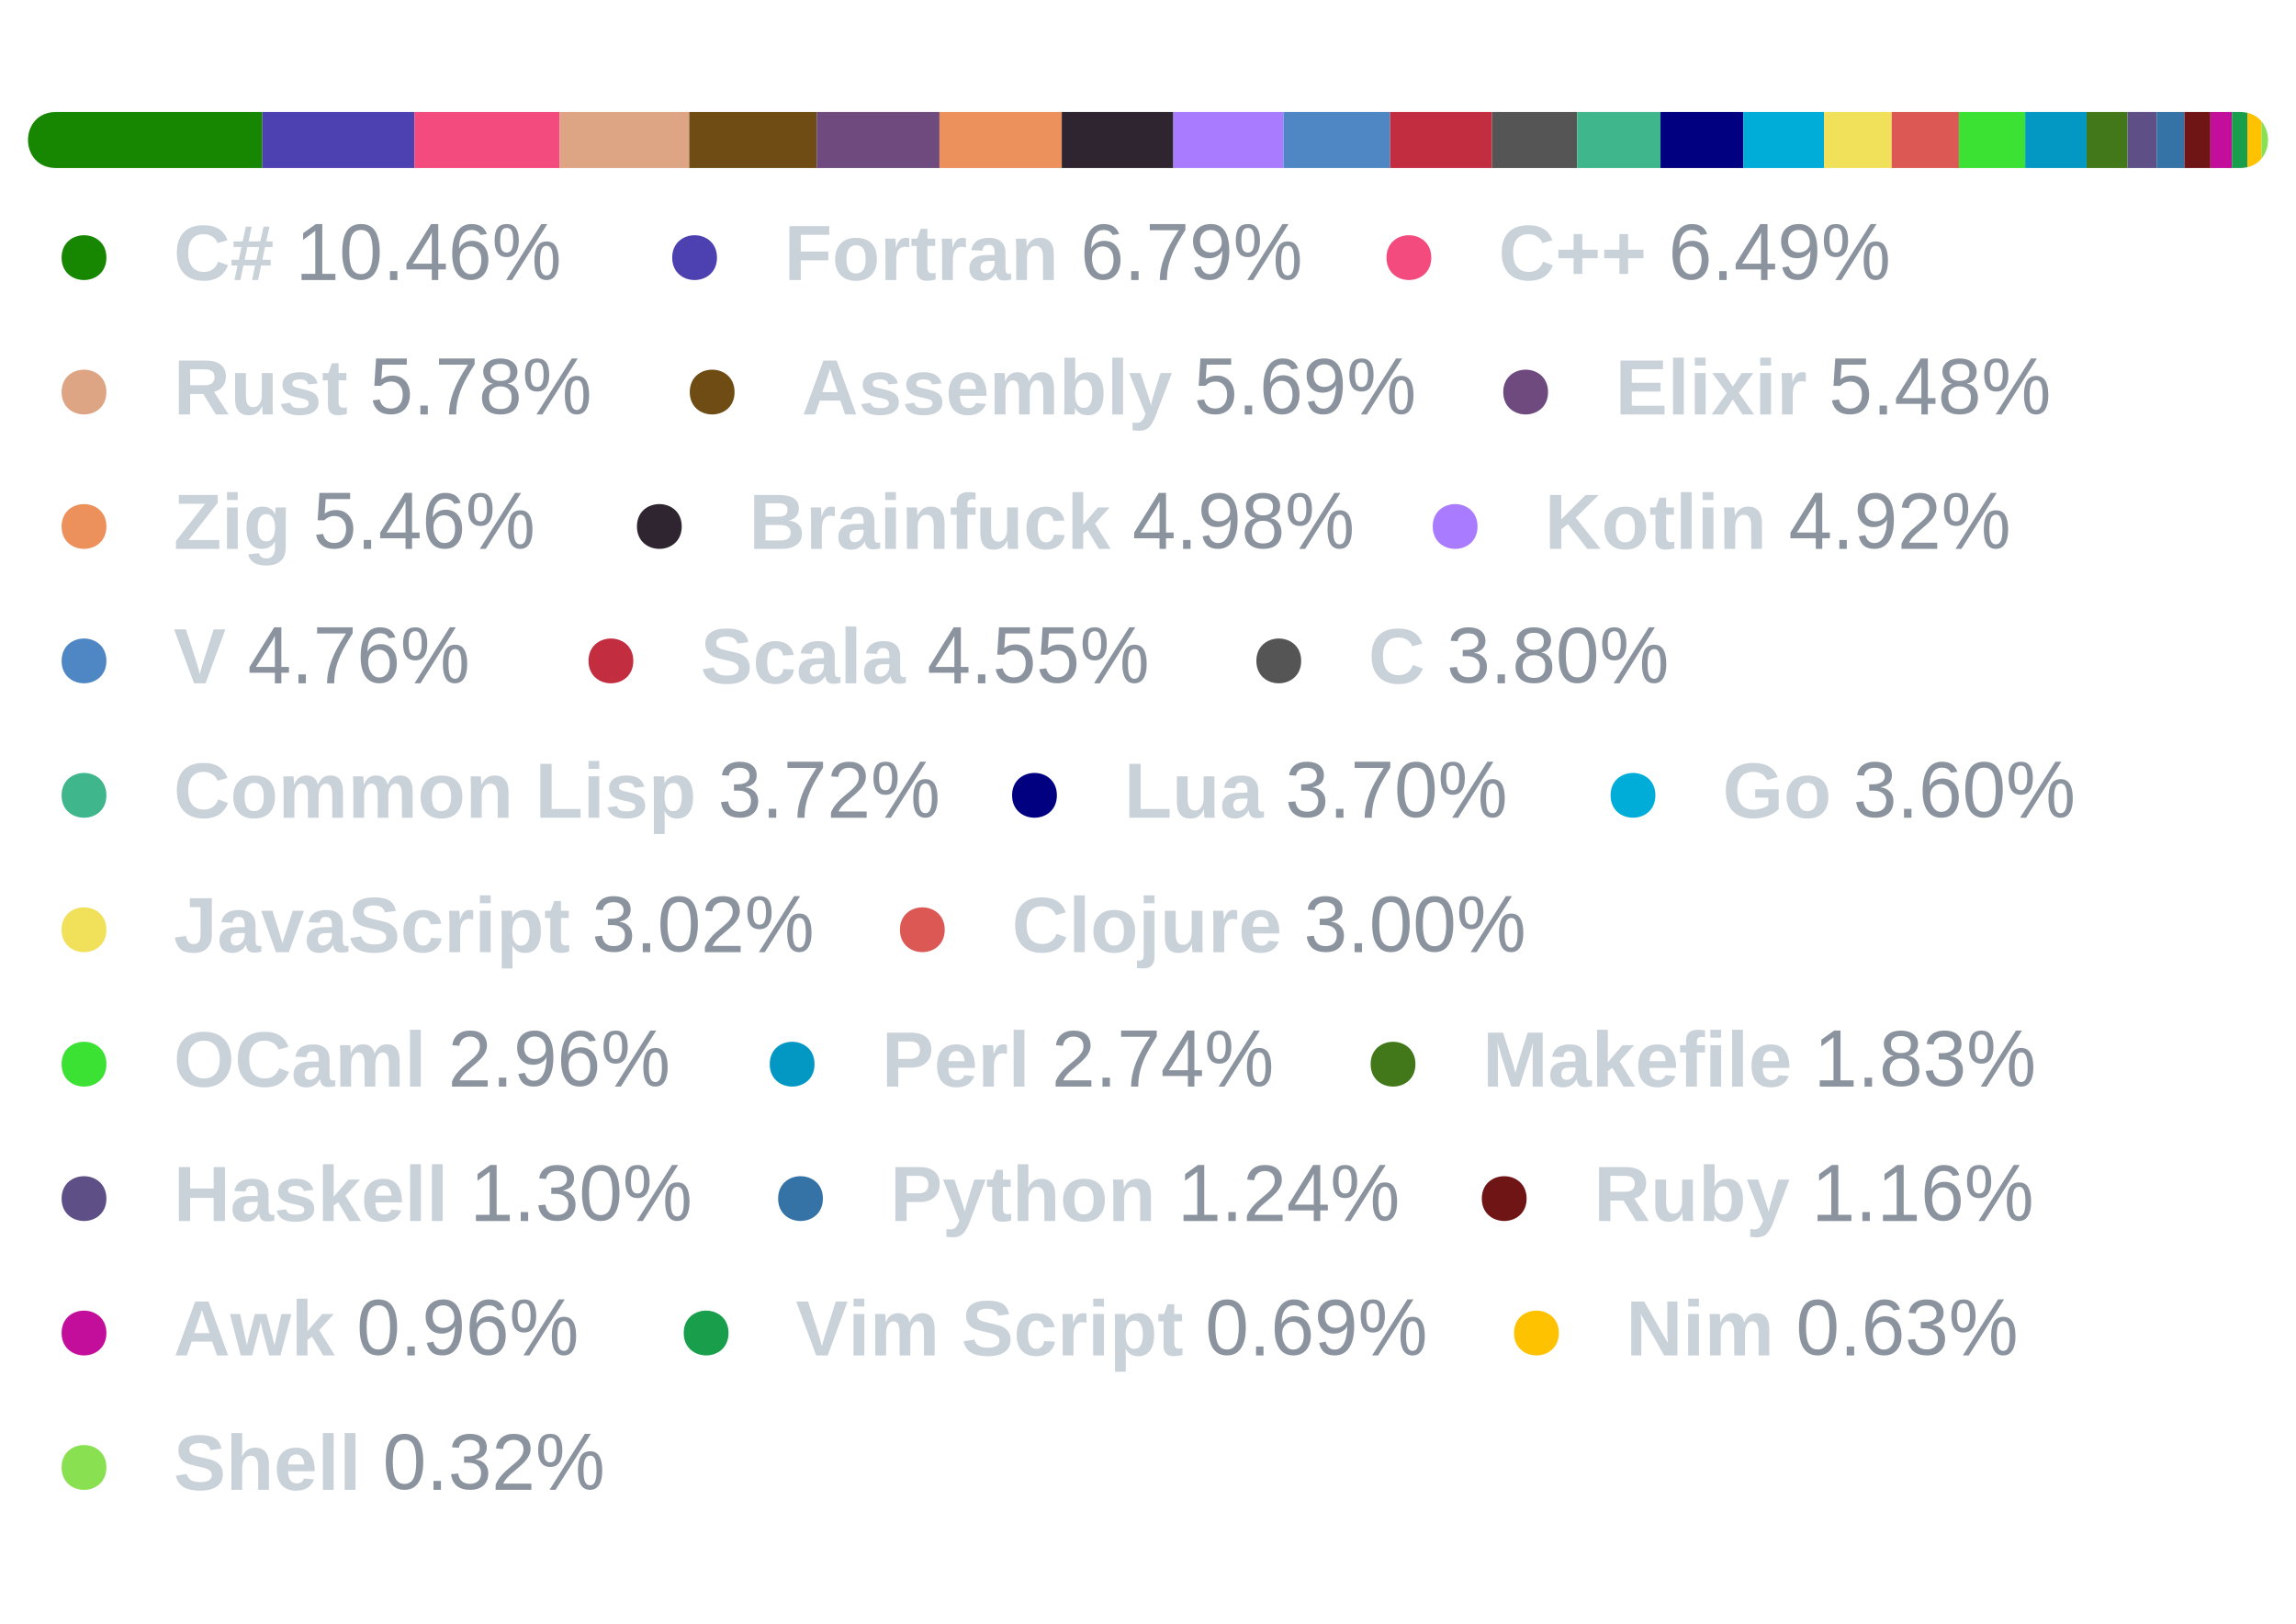 <?xml version="1.0" encoding="UTF-8"?>
<svg xmlns="http://www.w3.org/2000/svg" xmlns:xlink="http://www.w3.org/1999/xlink" width="410" height="290" viewBox="0 0 410 290">
<defs>
<g>
<g id="glyph-0-0">
<path d="M 1.406 -9.625 L 9.094 -9.625 L 9.094 0 L 1.406 0 Z M 1.922 -9.109 L 1.922 -0.516 L 8.578 -0.516 L 8.578 -9.109 Z M 1.922 -9.109 "/>
</g>
<g id="glyph-0-1">
<path d="M 5.438 -1.453 C 6.656 -1.453 7.5 -2.062 7.969 -3.281 L 9.734 -2.625 C 9.348 -1.688 8.789 -0.988 8.062 -0.531 C 7.332 -0.082 6.457 0.141 5.438 0.141 C 3.883 0.141 2.688 -0.297 1.844 -1.172 C 1 -2.055 0.578 -3.285 0.578 -4.859 C 0.578 -6.441 0.984 -7.656 1.797 -8.5 C 2.609 -9.352 3.789 -9.781 5.344 -9.781 C 6.477 -9.781 7.398 -9.551 8.109 -9.094 C 8.816 -8.645 9.316 -7.977 9.609 -7.094 L 7.828 -6.609 C 7.68 -7.086 7.383 -7.469 6.938 -7.75 C 6.5 -8.039 5.984 -8.188 5.391 -8.188 C 4.473 -8.188 3.781 -7.906 3.312 -7.344 C 2.844 -6.781 2.609 -5.953 2.609 -4.859 C 2.609 -3.754 2.848 -2.91 3.328 -2.328 C 3.816 -1.742 4.52 -1.453 5.438 -1.453 Z M 5.438 -1.453 "/>
</g>
<g id="glyph-0-2">
<path d="M 6.219 -5.891 L 5.75 -3.625 L 7.219 -3.625 L 7.219 -2.609 L 5.531 -2.609 L 4.969 0 L 3.906 0 L 4.453 -2.609 L 2.359 -2.609 L 1.812 0 L 0.766 0 L 1.297 -2.609 L 0.234 -2.609 L 0.234 -3.625 L 1.531 -3.625 L 2 -5.891 L 0.594 -5.891 L 0.594 -6.906 L 2.219 -6.906 L 2.797 -9.531 L 3.828 -9.531 L 3.281 -6.906 L 5.375 -6.906 L 5.953 -9.531 L 7.016 -9.531 L 6.438 -6.906 L 7.562 -6.906 L 7.562 -5.891 Z M 3.062 -5.891 L 2.578 -3.625 L 4.688 -3.625 L 5.172 -5.891 Z M 3.062 -5.891 "/>
</g>
<g id="glyph-0-3">
</g>
<g id="glyph-0-4">
<path d="M 2.953 -8.078 L 2.953 -5.094 L 7.875 -5.094 L 7.875 -3.531 L 2.953 -3.531 L 2.953 0 L 0.938 0 L 0.938 -9.625 L 8.047 -9.625 L 8.047 -8.078 Z M 2.953 -8.078 "/>
</g>
<g id="glyph-0-5">
<path d="M 8 -3.703 C 8 -2.504 7.664 -1.562 7 -0.875 C 6.344 -0.195 5.426 0.141 4.25 0.141 C 3.094 0.141 2.188 -0.203 1.531 -0.891 C 0.875 -1.578 0.547 -2.516 0.547 -3.703 C 0.547 -4.891 0.875 -5.82 1.531 -6.5 C 2.188 -7.188 3.102 -7.531 4.281 -7.531 C 5.488 -7.531 6.41 -7.203 7.047 -6.547 C 7.68 -5.891 8 -4.941 8 -3.703 Z M 6 -3.703 C 6 -4.586 5.852 -5.227 5.562 -5.625 C 5.281 -6.02 4.863 -6.219 4.312 -6.219 C 3.145 -6.219 2.562 -5.379 2.562 -3.703 C 2.562 -2.879 2.703 -2.25 2.984 -1.812 C 3.273 -1.383 3.688 -1.172 4.219 -1.172 C 5.406 -1.172 6 -2.016 6 -3.703 Z M 6 -3.703 "/>
</g>
<g id="glyph-0-6">
<path d="M 0.984 0 L 0.984 -5.656 C 0.984 -6.062 0.973 -6.398 0.953 -6.672 C 0.941 -6.941 0.93 -7.18 0.922 -7.391 L 2.75 -7.391 C 2.77 -7.316 2.789 -7.066 2.812 -6.641 C 2.832 -6.223 2.844 -5.945 2.844 -5.812 L 2.875 -5.812 C 3.062 -6.332 3.227 -6.695 3.375 -6.906 C 3.52 -7.125 3.691 -7.285 3.891 -7.391 C 4.086 -7.492 4.336 -7.547 4.641 -7.547 C 4.891 -7.547 5.086 -7.508 5.234 -7.438 L 5.234 -5.828 C 4.922 -5.898 4.648 -5.938 4.422 -5.938 C 3.941 -5.938 3.566 -5.738 3.297 -5.344 C 3.035 -4.957 2.906 -4.383 2.906 -3.625 L 2.906 0 Z M 0.984 0 "/>
</g>
<g id="glyph-0-7">
<path d="M 2.875 0.125 C 2.312 0.125 1.875 -0.023 1.562 -0.328 C 1.258 -0.641 1.109 -1.109 1.109 -1.734 L 1.109 -6.094 L 0.172 -6.094 L 0.172 -7.391 L 1.203 -7.391 L 1.812 -9.141 L 3.016 -9.141 L 3.016 -7.391 L 4.406 -7.391 L 4.406 -6.094 L 3.016 -6.094 L 3.016 -2.25 C 3.016 -1.895 3.082 -1.629 3.219 -1.453 C 3.352 -1.285 3.562 -1.203 3.844 -1.203 C 4 -1.203 4.211 -1.234 4.484 -1.297 L 4.484 -0.109 C 4.016 0.043 3.477 0.125 2.875 0.125 Z M 2.875 0.125 "/>
</g>
<g id="glyph-0-8">
<path d="M 2.688 0.141 C 1.969 0.141 1.406 -0.051 1 -0.438 C 0.602 -0.832 0.406 -1.383 0.406 -2.094 C 0.406 -2.852 0.656 -3.43 1.156 -3.828 C 1.656 -4.234 2.379 -4.441 3.328 -4.453 L 4.922 -4.484 L 4.922 -4.859 C 4.922 -5.336 4.836 -5.695 4.672 -5.938 C 4.504 -6.176 4.227 -6.297 3.844 -6.297 C 3.488 -6.297 3.227 -6.211 3.062 -6.047 C 2.895 -5.879 2.789 -5.613 2.75 -5.25 L 0.75 -5.344 C 0.875 -6.062 1.203 -6.602 1.734 -6.969 C 2.266 -7.344 2.992 -7.531 3.922 -7.531 C 4.859 -7.531 5.578 -7.301 6.078 -6.844 C 6.586 -6.383 6.844 -5.727 6.844 -4.875 L 6.844 -2.188 C 6.844 -1.77 6.891 -1.484 6.984 -1.328 C 7.078 -1.172 7.234 -1.094 7.453 -1.094 C 7.598 -1.094 7.738 -1.109 7.875 -1.141 L 7.875 -0.094 C 7.758 -0.07 7.656 -0.047 7.562 -0.016 C 7.477 0.004 7.391 0.02 7.297 0.031 C 7.203 0.051 7.102 0.062 7 0.062 C 6.895 0.07 6.773 0.078 6.641 0.078 C 6.16 0.078 5.805 -0.035 5.578 -0.266 C 5.348 -0.504 5.207 -0.852 5.156 -1.312 L 5.125 -1.312 C 4.582 -0.344 3.77 0.141 2.688 0.141 Z M 4.922 -3.422 L 3.938 -3.406 C 3.488 -3.395 3.172 -3.348 2.984 -3.266 C 2.797 -3.18 2.648 -3.055 2.547 -2.891 C 2.453 -2.734 2.406 -2.52 2.406 -2.25 C 2.406 -1.895 2.488 -1.629 2.656 -1.453 C 2.82 -1.285 3.035 -1.203 3.297 -1.203 C 3.598 -1.203 3.875 -1.285 4.125 -1.453 C 4.375 -1.617 4.566 -1.844 4.703 -2.125 C 4.848 -2.414 4.922 -2.723 4.922 -3.047 Z M 4.922 -3.422 "/>
</g>
<g id="glyph-0-9">
<path d="M 5.766 0 L 5.766 -4.156 C 5.766 -5.445 5.328 -6.094 4.453 -6.094 C 3.984 -6.094 3.609 -5.895 3.328 -5.5 C 3.047 -5.102 2.906 -4.594 2.906 -3.969 L 2.906 0 L 0.984 0 L 0.984 -5.75 C 0.984 -6.145 0.973 -6.469 0.953 -6.719 C 0.941 -6.969 0.93 -7.191 0.922 -7.391 L 2.75 -7.391 C 2.77 -7.305 2.789 -7.078 2.812 -6.703 C 2.832 -6.328 2.844 -6.066 2.844 -5.922 L 2.875 -5.922 C 3.133 -6.492 3.457 -6.906 3.844 -7.156 C 4.238 -7.414 4.707 -7.547 5.25 -7.547 C 6.031 -7.547 6.629 -7.301 7.047 -6.812 C 7.473 -6.332 7.688 -5.629 7.688 -4.703 L 7.688 0 Z M 5.766 0 "/>
</g>
<g id="glyph-0-10">
<path d="M 4.859 -3.891 L 4.859 -1.094 L 3.312 -1.094 L 3.312 -3.891 L 0.594 -3.891 L 0.594 -5.422 L 3.312 -5.422 L 3.312 -8.203 L 4.859 -8.203 L 4.859 -5.422 L 7.609 -5.422 L 7.609 -3.891 Z M 4.859 -3.891 "/>
</g>
<g id="glyph-0-11">
<path d="M 7.547 0 L 5.312 -3.656 L 2.953 -3.656 L 2.953 0 L 0.938 0 L 0.938 -9.625 L 5.75 -9.625 C 6.895 -9.625 7.781 -9.379 8.406 -8.891 C 9.031 -8.398 9.344 -7.691 9.344 -6.766 C 9.344 -6.086 9.148 -5.504 8.766 -5.016 C 8.391 -4.523 7.875 -4.203 7.219 -4.047 L 9.828 0 Z M 7.312 -6.672 C 7.312 -7.598 6.719 -8.062 5.531 -8.062 L 2.953 -8.062 L 2.953 -5.219 L 5.594 -5.219 C 6.156 -5.219 6.582 -5.344 6.875 -5.594 C 7.164 -5.852 7.312 -6.211 7.312 -6.672 Z M 7.312 -6.672 "/>
</g>
<g id="glyph-0-12">
<path d="M 2.797 -7.391 L 2.797 -3.25 C 2.797 -1.945 3.234 -1.297 4.109 -1.297 C 4.566 -1.297 4.938 -1.492 5.219 -1.891 C 5.508 -2.297 5.656 -2.812 5.656 -3.438 L 5.656 -7.391 L 7.578 -7.391 L 7.578 -1.656 C 7.578 -1.031 7.594 -0.477 7.625 0 L 5.797 0 C 5.742 -0.656 5.719 -1.145 5.719 -1.469 L 5.688 -1.469 C 5.426 -0.906 5.098 -0.492 4.703 -0.234 C 4.305 0.012 3.836 0.141 3.297 0.141 C 2.516 0.141 1.914 -0.098 1.5 -0.578 C 1.082 -1.066 0.875 -1.773 0.875 -2.703 L 0.875 -7.391 Z M 2.797 -7.391 "/>
</g>
<g id="glyph-0-13">
<path d="M 7.219 -2.156 C 7.219 -1.445 6.922 -0.883 6.328 -0.469 C 5.742 -0.062 4.938 0.141 3.906 0.141 C 2.883 0.141 2.102 -0.02 1.562 -0.344 C 1.031 -0.664 0.676 -1.164 0.5 -1.844 L 2.188 -2.094 C 2.281 -1.75 2.441 -1.504 2.672 -1.359 C 2.91 -1.211 3.32 -1.141 3.906 -1.141 C 4.438 -1.141 4.828 -1.207 5.078 -1.344 C 5.328 -1.477 5.453 -1.691 5.453 -1.984 C 5.453 -2.223 5.352 -2.41 5.156 -2.547 C 4.957 -2.68 4.617 -2.801 4.141 -2.906 C 3.055 -3.113 2.32 -3.312 1.938 -3.5 C 1.562 -3.688 1.273 -3.926 1.078 -4.219 C 0.879 -4.508 0.781 -4.867 0.781 -5.297 C 0.781 -6.004 1.051 -6.555 1.594 -6.953 C 2.145 -7.348 2.922 -7.547 3.922 -7.547 C 4.797 -7.547 5.5 -7.375 6.031 -7.031 C 6.57 -6.688 6.91 -6.191 7.047 -5.547 L 5.344 -5.359 C 5.281 -5.66 5.141 -5.883 4.922 -6.031 C 4.711 -6.188 4.379 -6.266 3.922 -6.266 C 3.461 -6.266 3.117 -6.203 2.891 -6.078 C 2.66 -5.961 2.547 -5.77 2.547 -5.5 C 2.547 -5.289 2.633 -5.125 2.812 -5 C 2.988 -4.875 3.285 -4.77 3.703 -4.688 C 4.273 -4.562 4.785 -4.438 5.234 -4.312 C 5.68 -4.188 6.039 -4.035 6.312 -3.859 C 6.594 -3.691 6.812 -3.473 6.969 -3.203 C 7.133 -2.93 7.219 -2.582 7.219 -2.156 Z M 7.219 -2.156 "/>
</g>
<g id="glyph-0-14">
<path d="M 7.75 0 L 6.891 -2.469 L 3.219 -2.469 L 2.359 0 L 0.344 0 L 3.859 -9.625 L 6.234 -9.625 L 9.734 0 Z M 5.047 -8.156 L 5.016 -8 C 4.961 -7.832 4.906 -7.645 4.844 -7.438 C 4.781 -7.227 4.391 -6.078 3.672 -3.984 L 6.438 -3.984 L 5.484 -6.75 L 5.203 -7.672 Z M 5.047 -8.156 "/>
</g>
<g id="glyph-0-15">
<path d="M 4 0.141 C 2.895 0.141 2.039 -0.188 1.438 -0.844 C 0.844 -1.508 0.547 -2.473 0.547 -3.734 C 0.547 -4.953 0.848 -5.891 1.453 -6.547 C 2.055 -7.203 2.914 -7.531 4.031 -7.531 C 5.094 -7.531 5.906 -7.176 6.469 -6.469 C 7.031 -5.77 7.312 -4.742 7.312 -3.391 L 7.312 -3.328 L 2.562 -3.328 C 2.562 -2.609 2.691 -2.066 2.953 -1.703 C 3.223 -1.336 3.609 -1.156 4.109 -1.156 C 4.785 -1.156 5.211 -1.445 5.391 -2.031 L 7.203 -1.875 C 6.672 -0.531 5.602 0.141 4 0.141 Z M 4 -6.328 C 3.551 -6.328 3.203 -6.164 2.953 -5.844 C 2.711 -5.531 2.586 -5.094 2.578 -4.531 L 5.453 -4.531 C 5.41 -5.125 5.266 -5.57 5.016 -5.875 C 4.766 -6.176 4.426 -6.328 4 -6.328 Z M 4 -6.328 "/>
</g>
<g id="glyph-0-16">
<path d="M 5.328 0 L 5.328 -4.156 C 5.328 -5.445 4.957 -6.094 4.219 -6.094 C 3.82 -6.094 3.504 -5.895 3.266 -5.5 C 3.023 -5.102 2.906 -4.594 2.906 -3.969 L 2.906 0 L 0.984 0 L 0.984 -5.75 C 0.984 -6.145 0.973 -6.469 0.953 -6.719 C 0.941 -6.969 0.93 -7.191 0.922 -7.391 L 2.75 -7.391 C 2.77 -7.305 2.789 -7.078 2.812 -6.703 C 2.832 -6.328 2.844 -6.066 2.844 -5.922 L 2.875 -5.922 C 3.113 -6.492 3.406 -6.906 3.75 -7.156 C 4.102 -7.414 4.531 -7.547 5.031 -7.547 C 6.156 -7.547 6.836 -7.004 7.078 -5.922 L 7.125 -5.922 C 7.375 -6.492 7.672 -6.906 8.016 -7.156 C 8.367 -7.414 8.816 -7.547 9.359 -7.547 C 10.086 -7.547 10.641 -7.301 11.016 -6.812 C 11.391 -6.32 11.578 -5.617 11.578 -4.703 L 11.578 0 L 9.672 0 L 9.672 -4.156 C 9.672 -5.445 9.297 -6.094 8.547 -6.094 C 8.172 -6.094 7.863 -5.91 7.625 -5.547 C 7.395 -5.191 7.266 -4.691 7.234 -4.047 L 7.234 0 Z M 5.328 0 "/>
</g>
<g id="glyph-0-17">
<path d="M 7.984 -3.719 C 7.984 -2.5 7.738 -1.551 7.25 -0.875 C 6.758 -0.195 6.055 0.141 5.141 0.141 C 4.617 0.141 4.164 0.023 3.781 -0.203 C 3.395 -0.43 3.102 -0.758 2.906 -1.188 L 2.891 -1.188 C 2.891 -1.031 2.879 -0.812 2.859 -0.531 C 2.836 -0.25 2.816 -0.07 2.797 0 L 0.922 0 C 0.961 -0.426 0.984 -0.988 0.984 -1.688 L 0.984 -10.141 L 2.906 -10.141 L 2.906 -7.312 L 2.875 -6.109 L 2.906 -6.109 C 3.332 -7.055 4.117 -7.531 5.266 -7.531 C 6.141 -7.531 6.812 -7.195 7.281 -6.531 C 7.75 -5.875 7.984 -4.938 7.984 -3.719 Z M 5.969 -3.719 C 5.969 -4.562 5.844 -5.188 5.594 -5.594 C 5.352 -6 4.977 -6.203 4.469 -6.203 C 3.945 -6.203 3.551 -5.984 3.281 -5.547 C 3.008 -5.109 2.875 -4.484 2.875 -3.672 C 2.875 -2.879 3.004 -2.266 3.266 -1.828 C 3.535 -1.391 3.93 -1.172 4.453 -1.172 C 5.461 -1.172 5.969 -2.02 5.969 -3.719 Z M 5.969 -3.719 "/>
</g>
<g id="glyph-0-18">
<path d="M 0.984 0 L 0.984 -10.141 L 2.906 -10.141 L 2.906 0 Z M 0.984 0 "/>
</g>
<g id="glyph-0-19">
<path d="M 1.938 2.906 C 1.477 2.906 1.07 2.875 0.719 2.812 L 0.719 1.453 C 0.969 1.484 1.191 1.5 1.391 1.5 C 1.66 1.5 1.883 1.457 2.062 1.375 C 2.25 1.289 2.41 1.145 2.547 0.938 C 2.691 0.738 2.852 0.398 3.031 -0.078 L 0.109 -7.391 L 2.141 -7.391 L 3.297 -3.938 C 3.484 -3.438 3.719 -2.672 4 -1.641 L 4.156 -2.297 L 4.609 -3.906 L 5.703 -7.391 L 7.719 -7.391 L 4.781 0.391 C 4.395 1.336 3.988 1.992 3.562 2.359 C 3.145 2.723 2.602 2.906 1.938 2.906 Z M 1.938 2.906 "/>
</g>
<g id="glyph-0-20">
<path d="M 0.938 0 L 0.938 -9.625 L 8.516 -9.625 L 8.516 -8.078 L 2.953 -8.078 L 2.953 -5.656 L 8.094 -5.656 L 8.094 -4.094 L 2.953 -4.094 L 2.953 -1.562 L 8.797 -1.562 L 8.797 0 Z M 0.938 0 "/>
</g>
<g id="glyph-0-21">
<path d="M 0.984 -8.734 L 0.984 -10.141 L 2.906 -10.141 L 2.906 -8.734 Z M 0.984 0 L 0.984 -7.391 L 2.906 -7.391 L 2.906 0 Z M 0.984 0 "/>
</g>
<g id="glyph-0-22">
<path d="M 5.594 0 L 3.875 -2.688 L 2.141 0 L 0.094 0 L 2.797 -3.828 L 0.219 -7.391 L 2.297 -7.391 L 3.875 -4.984 L 5.453 -7.391 L 7.531 -7.391 L 4.953 -3.844 L 7.688 0 Z M 5.594 0 "/>
</g>
<g id="glyph-0-23">
<path d="M 8.156 0 L 0.422 0 L 0.422 -1.422 L 5.625 -8.047 L 0.938 -8.047 L 0.938 -9.625 L 7.875 -9.625 L 7.875 -8.234 L 2.656 -1.578 L 8.156 -1.578 Z M 8.156 0 "/>
</g>
<g id="glyph-0-24">
<path d="M 4.078 2.969 C 3.172 2.969 2.441 2.797 1.891 2.453 C 1.348 2.109 1.008 1.617 0.875 0.984 L 2.797 0.75 C 2.867 1.051 3.016 1.285 3.234 1.453 C 3.461 1.617 3.758 1.703 4.125 1.703 C 4.656 1.703 5.047 1.535 5.297 1.203 C 5.547 0.879 5.672 0.395 5.672 -0.25 L 5.672 -0.641 L 5.688 -1.375 L 5.672 -1.375 C 5.242 -0.469 4.445 -0.016 3.281 -0.016 C 2.426 -0.016 1.758 -0.336 1.281 -0.984 C 0.812 -1.629 0.578 -2.555 0.578 -3.766 C 0.578 -4.973 0.816 -5.906 1.297 -6.562 C 1.785 -7.219 2.5 -7.547 3.438 -7.547 C 4.508 -7.547 5.254 -7.098 5.672 -6.203 L 5.703 -6.203 C 5.703 -6.367 5.711 -6.586 5.734 -6.859 C 5.754 -7.129 5.773 -7.305 5.797 -7.391 L 7.609 -7.391 C 7.586 -6.898 7.578 -6.332 7.578 -5.688 L 7.578 -0.219 C 7.578 0.832 7.273 1.625 6.672 2.156 C 6.078 2.695 5.211 2.969 4.078 2.969 Z M 5.688 -3.797 C 5.688 -4.555 5.551 -5.148 5.281 -5.578 C 5.008 -6.004 4.617 -6.219 4.109 -6.219 C 3.086 -6.219 2.578 -5.398 2.578 -3.766 C 2.578 -2.148 3.086 -1.344 4.109 -1.344 C 4.617 -1.344 5.008 -1.555 5.281 -1.984 C 5.551 -2.41 5.688 -3.016 5.688 -3.797 Z M 5.688 -3.797 "/>
</g>
<g id="glyph-0-25">
<path d="M 9.469 -2.75 C 9.469 -1.875 9.141 -1.195 8.484 -0.719 C 7.828 -0.238 6.914 0 5.75 0 L 0.938 0 L 0.938 -9.625 L 5.344 -9.625 C 6.52 -9.625 7.41 -9.422 8.016 -9.016 C 8.617 -8.609 8.922 -8.008 8.922 -7.219 C 8.922 -6.664 8.77 -6.203 8.469 -5.828 C 8.164 -5.453 7.703 -5.195 7.078 -5.062 C 7.859 -4.969 8.453 -4.723 8.859 -4.328 C 9.266 -3.93 9.469 -3.406 9.469 -2.75 Z M 6.891 -6.938 C 6.891 -7.375 6.75 -7.68 6.469 -7.859 C 6.195 -8.047 5.789 -8.141 5.25 -8.141 L 2.953 -8.141 L 2.953 -5.75 L 5.266 -5.75 C 5.836 -5.75 6.25 -5.848 6.5 -6.047 C 6.758 -6.242 6.891 -6.539 6.891 -6.938 Z M 7.453 -2.906 C 7.453 -3.812 6.805 -4.266 5.516 -4.266 L 2.953 -4.266 L 2.953 -1.5 L 5.578 -1.5 C 6.234 -1.5 6.707 -1.613 7 -1.844 C 7.301 -2.082 7.453 -2.438 7.453 -2.906 Z M 7.453 -2.906 "/>
</g>
<g id="glyph-0-26">
<path d="M 3.234 -6.094 L 3.234 0 L 1.312 0 L 1.312 -6.094 L 0.234 -6.094 L 0.234 -7.391 L 1.312 -7.391 L 1.312 -8.172 C 1.312 -8.836 1.488 -9.332 1.844 -9.656 C 2.207 -9.977 2.75 -10.141 3.469 -10.141 C 3.832 -10.141 4.238 -10.102 4.688 -10.031 L 4.688 -8.797 C 4.5 -8.836 4.312 -8.859 4.125 -8.859 C 3.801 -8.859 3.57 -8.789 3.438 -8.656 C 3.301 -8.531 3.234 -8.305 3.234 -7.984 L 3.234 -7.391 L 4.688 -7.391 L 4.688 -6.094 Z M 3.234 -6.094 "/>
</g>
<g id="glyph-0-27">
<path d="M 4.062 0.141 C 2.938 0.141 2.066 -0.191 1.453 -0.859 C 0.848 -1.523 0.547 -2.457 0.547 -3.656 C 0.547 -4.875 0.852 -5.82 1.469 -6.5 C 2.082 -7.188 2.957 -7.531 4.094 -7.531 C 4.957 -7.531 5.676 -7.312 6.25 -6.875 C 6.82 -6.438 7.18 -5.832 7.328 -5.062 L 5.391 -4.969 C 5.336 -5.344 5.203 -5.645 4.984 -5.875 C 4.766 -6.102 4.453 -6.219 4.047 -6.219 C 3.055 -6.219 2.562 -5.391 2.562 -3.734 C 2.562 -2.023 3.066 -1.172 4.078 -1.172 C 4.441 -1.172 4.742 -1.285 4.984 -1.516 C 5.234 -1.742 5.391 -2.086 5.453 -2.547 L 7.375 -2.469 C 7.312 -1.957 7.129 -1.504 6.828 -1.109 C 6.535 -0.711 6.148 -0.406 5.672 -0.188 C 5.191 0.027 4.656 0.141 4.062 0.141 Z M 4.062 0.141 "/>
</g>
<g id="glyph-0-28">
<path d="M 5.703 0 L 3.719 -3.344 L 2.906 -2.781 L 2.906 0 L 0.984 0 L 0.984 -10.141 L 2.906 -10.141 L 2.906 -4.328 L 5.531 -7.391 L 7.609 -7.391 L 5 -4.516 L 7.797 0 Z M 5.703 0 "/>
</g>
<g id="glyph-0-29">
<path d="M 7.609 0 L 4.141 -4.422 L 2.953 -3.516 L 2.953 0 L 0.938 0 L 0.938 -9.625 L 2.953 -9.625 L 2.953 -5.266 L 7.297 -9.625 L 9.641 -9.625 L 5.531 -5.562 L 9.984 0 Z M 7.609 0 "/>
</g>
<g id="glyph-0-30">
<path d="M 5.703 0 L 3.656 0 L 0.094 -9.625 L 2.203 -9.625 L 4.188 -3.453 C 4.312 -3.047 4.477 -2.438 4.688 -1.625 L 4.828 -2.219 L 5.188 -3.453 L 7.156 -9.625 L 9.25 -9.625 Z M 5.703 0 "/>
</g>
<g id="glyph-0-31">
<path d="M 8.797 -2.781 C 8.797 -1.832 8.441 -1.109 7.734 -0.609 C 7.035 -0.109 6.008 0.141 4.656 0.141 C 3.426 0.141 2.457 -0.078 1.75 -0.516 C 1.051 -0.953 0.602 -1.617 0.406 -2.516 L 2.359 -2.828 C 2.484 -2.316 2.738 -1.945 3.125 -1.719 C 3.508 -1.488 4.039 -1.375 4.719 -1.375 C 6.125 -1.375 6.828 -1.801 6.828 -2.656 C 6.828 -2.926 6.742 -3.148 6.578 -3.328 C 6.422 -3.516 6.195 -3.664 5.906 -3.781 C 5.613 -3.895 5.051 -4.039 4.219 -4.219 C 3.488 -4.383 2.984 -4.516 2.703 -4.609 C 2.422 -4.711 2.164 -4.832 1.938 -4.969 C 1.707 -5.113 1.516 -5.285 1.359 -5.484 C 1.203 -5.68 1.078 -5.91 0.984 -6.172 C 0.898 -6.43 0.859 -6.734 0.859 -7.078 C 0.859 -7.953 1.18 -8.617 1.828 -9.078 C 2.484 -9.547 3.438 -9.781 4.688 -9.781 C 5.883 -9.781 6.781 -9.594 7.375 -9.219 C 7.977 -8.844 8.363 -8.223 8.531 -7.359 L 6.578 -7.094 C 6.484 -7.508 6.281 -7.82 5.969 -8.031 C 5.664 -8.238 5.227 -8.344 4.656 -8.344 C 3.426 -8.344 2.812 -7.961 2.812 -7.203 C 2.812 -6.953 2.875 -6.742 3 -6.578 C 3.133 -6.422 3.328 -6.285 3.578 -6.172 C 3.836 -6.066 4.359 -5.926 5.141 -5.75 C 6.066 -5.562 6.727 -5.383 7.125 -5.219 C 7.52 -5.051 7.832 -4.852 8.062 -4.625 C 8.301 -4.406 8.484 -4.141 8.609 -3.828 C 8.734 -3.523 8.797 -3.176 8.797 -2.781 Z M 8.797 -2.781 "/>
</g>
<g id="glyph-0-32">
<path d="M 0.938 0 L 0.938 -9.625 L 2.953 -9.625 L 2.953 -1.562 L 8.125 -1.562 L 8.125 0 Z M 0.938 0 "/>
</g>
<g id="glyph-0-33">
<path d="M 7.984 -3.734 C 7.984 -2.492 7.734 -1.535 7.234 -0.859 C 6.742 -0.191 6.047 0.141 5.141 0.141 C 4.617 0.141 4.164 0.023 3.781 -0.203 C 3.395 -0.43 3.102 -0.754 2.906 -1.172 L 2.859 -1.172 C 2.891 -1.035 2.906 -0.625 2.906 0.062 L 2.906 2.906 L 0.984 2.906 L 0.984 -5.688 C 0.984 -6.383 0.961 -6.953 0.922 -7.391 L 2.797 -7.391 C 2.816 -7.316 2.832 -7.156 2.844 -6.906 C 2.863 -6.664 2.875 -6.426 2.875 -6.188 L 2.906 -6.188 C 3.332 -7.094 4.117 -7.547 5.266 -7.547 C 6.129 -7.547 6.797 -7.211 7.266 -6.547 C 7.742 -5.891 7.984 -4.953 7.984 -3.734 Z M 5.969 -3.734 C 5.969 -5.391 5.461 -6.219 4.453 -6.219 C 3.941 -6.219 3.551 -5.992 3.281 -5.547 C 3.008 -5.098 2.875 -4.473 2.875 -3.672 C 2.875 -2.879 3.008 -2.266 3.281 -1.828 C 3.551 -1.391 3.938 -1.172 4.438 -1.172 C 5.457 -1.172 5.969 -2.023 5.969 -3.734 Z M 5.969 -3.734 "/>
</g>
<g id="glyph-0-34">
<path d="M 5.516 -1.438 C 6.035 -1.438 6.539 -1.516 7.031 -1.672 C 7.52 -1.828 7.898 -2.02 8.172 -2.25 L 8.172 -3.594 L 5.828 -3.594 L 5.828 -5.078 L 10.016 -5.078 L 10.016 -1.531 C 9.504 -1.008 8.836 -0.598 8.016 -0.297 C 7.203 -0.004 6.348 0.141 5.453 0.141 C 3.891 0.141 2.688 -0.289 1.844 -1.156 C 1 -2.031 0.578 -3.266 0.578 -4.859 C 0.578 -6.441 1 -7.656 1.844 -8.5 C 2.695 -9.352 3.914 -9.781 5.5 -9.781 C 7.758 -9.781 9.195 -8.941 9.812 -7.266 L 7.953 -6.703 C 7.754 -7.191 7.441 -7.562 7.016 -7.812 C 6.586 -8.062 6.082 -8.188 5.5 -8.188 C 4.551 -8.188 3.832 -7.898 3.344 -7.328 C 2.852 -6.754 2.609 -5.93 2.609 -4.859 C 2.609 -3.773 2.859 -2.93 3.359 -2.328 C 3.867 -1.734 4.586 -1.438 5.516 -1.438 Z M 5.516 -1.438 "/>
</g>
<g id="glyph-0-35">
<path d="M 3.578 0.141 C 2.578 0.141 1.812 -0.07 1.281 -0.5 C 0.75 -0.938 0.395 -1.641 0.219 -2.609 L 2.219 -2.906 C 2.301 -2.406 2.453 -2.035 2.672 -1.797 C 2.898 -1.555 3.207 -1.438 3.594 -1.438 C 4 -1.438 4.301 -1.57 4.5 -1.844 C 4.707 -2.113 4.812 -2.5 4.812 -3 L 4.812 -8.047 L 2.906 -8.047 L 2.906 -9.625 L 6.828 -9.625 L 6.828 -3.047 C 6.828 -2.047 6.539 -1.266 5.969 -0.703 C 5.406 -0.141 4.609 0.141 3.578 0.141 Z M 3.578 0.141 "/>
</g>
<g id="glyph-0-36">
<path d="M 5 0 L 2.703 0 L 0.062 -7.391 L 2.078 -7.391 L 3.375 -3.266 C 3.445 -3.035 3.609 -2.461 3.859 -1.547 C 3.91 -1.734 4.004 -2.062 4.141 -2.531 C 4.285 -3 4.812 -4.617 5.719 -7.391 L 7.719 -7.391 Z M 5 0 "/>
</g>
<g id="glyph-0-37">
<path d="M 0.984 -8.734 L 0.984 -10.141 L 2.906 -10.141 L 2.906 -8.734 Z M 0.938 2.906 C 0.488 2.906 0.102 2.883 -0.219 2.844 L -0.219 1.484 L 0.125 1.516 C 0.457 1.516 0.68 1.441 0.797 1.297 C 0.922 1.16 0.984 0.863 0.984 0.406 L 0.984 -7.391 L 2.906 -7.391 L 2.906 0.875 C 2.906 1.531 2.738 2.031 2.406 2.375 C 2.082 2.727 1.594 2.906 0.938 2.906 Z M 0.938 2.906 "/>
</g>
<g id="glyph-0-38">
<path d="M 10.297 -4.859 C 10.297 -3.859 10.098 -2.977 9.703 -2.219 C 9.305 -1.457 8.738 -0.875 8 -0.469 C 7.258 -0.062 6.398 0.141 5.422 0.141 C 3.91 0.141 2.723 -0.301 1.859 -1.188 C 1.004 -2.082 0.578 -3.305 0.578 -4.859 C 0.578 -6.398 1.004 -7.602 1.859 -8.469 C 2.711 -9.344 3.906 -9.781 5.438 -9.781 C 6.957 -9.781 8.145 -9.344 9 -8.469 C 9.863 -7.594 10.297 -6.391 10.297 -4.859 Z M 8.25 -4.859 C 8.25 -5.898 8 -6.711 7.5 -7.297 C 7.008 -7.891 6.32 -8.188 5.438 -8.188 C 4.531 -8.188 3.832 -7.895 3.344 -7.312 C 2.852 -6.727 2.609 -5.91 2.609 -4.859 C 2.609 -3.805 2.859 -2.973 3.359 -2.359 C 3.859 -1.754 4.547 -1.453 5.422 -1.453 C 6.328 -1.453 7.023 -1.75 7.516 -2.344 C 8.004 -2.938 8.25 -3.773 8.25 -4.859 Z M 8.25 -4.859 "/>
</g>
<g id="glyph-0-39">
<path d="M 8.859 -6.578 C 8.859 -5.961 8.719 -5.41 8.438 -4.922 C 8.156 -4.43 7.75 -4.051 7.219 -3.781 C 6.695 -3.52 6.07 -3.391 5.344 -3.391 L 2.953 -3.391 L 2.953 0 L 0.938 0 L 0.938 -9.625 L 5.266 -9.625 C 6.422 -9.625 7.305 -9.359 7.922 -8.828 C 8.547 -8.305 8.859 -7.555 8.859 -6.578 Z M 6.828 -6.547 C 6.828 -7.555 6.227 -8.062 5.031 -8.062 L 2.953 -8.062 L 2.953 -4.938 L 5.094 -4.938 C 5.645 -4.938 6.07 -5.07 6.375 -5.344 C 6.676 -5.625 6.828 -6.023 6.828 -6.547 Z M 6.828 -6.547 "/>
</g>
<g id="glyph-0-40">
<path d="M 8.938 0 L 8.938 -5.844 C 8.938 -5.969 8.938 -6.098 8.938 -6.234 C 8.938 -6.367 8.957 -6.938 9 -7.938 C 8.676 -6.707 8.438 -5.852 8.281 -5.375 L 6.547 0 L 5.109 0 L 3.375 -5.375 L 2.641 -7.938 C 2.703 -6.875 2.734 -6.176 2.734 -5.844 L 2.734 0 L 0.938 0 L 0.938 -9.625 L 3.641 -9.625 L 5.359 -4.25 L 5.516 -3.719 L 5.844 -2.438 L 6.266 -3.984 L 8.047 -9.625 L 10.719 -9.625 L 10.719 0 Z M 8.938 0 "/>
</g>
<g id="glyph-0-41">
<path d="M 7.156 0 L 7.156 -4.125 L 2.953 -4.125 L 2.953 0 L 0.938 0 L 0.938 -9.625 L 2.953 -9.625 L 2.953 -5.797 L 7.156 -5.797 L 7.156 -9.625 L 9.172 -9.625 L 9.172 0 Z M 7.156 0 "/>
</g>
<g id="glyph-0-42">
<path d="M 2.875 -5.922 C 3.133 -6.484 3.457 -6.891 3.844 -7.141 C 4.238 -7.398 4.707 -7.531 5.25 -7.531 C 6.031 -7.531 6.629 -7.285 7.047 -6.797 C 7.473 -6.316 7.688 -5.613 7.688 -4.688 L 7.688 0 L 5.766 0 L 5.766 -4.141 C 5.766 -5.441 5.328 -6.094 4.453 -6.094 C 3.984 -6.094 3.609 -5.891 3.328 -5.484 C 3.047 -5.086 2.906 -4.578 2.906 -3.953 L 2.906 0 L 0.984 0 L 0.984 -10.141 L 2.906 -10.141 L 2.906 -7.375 C 2.906 -6.875 2.883 -6.391 2.844 -5.922 Z M 2.875 -5.922 "/>
</g>
<g id="glyph-0-43">
<path d="M 8.969 0 L 6.953 0 L 5.766 -4.516 C 5.711 -4.711 5.609 -5.219 5.453 -6.031 L 5.094 -4.5 L 3.906 0 L 1.875 0 L -0.047 -7.391 L 1.766 -7.391 L 2.984 -1.75 L 3.078 -2.25 L 3.25 -3.047 L 4.406 -7.391 L 6.469 -7.391 L 7.609 -3.047 C 7.672 -2.805 7.758 -2.375 7.875 -1.75 L 8.078 -2.641 L 9.141 -7.391 L 10.922 -7.391 Z M 8.969 0 "/>
</g>
<g id="glyph-0-44">
<path d="M 6.797 0 L 2.609 -7.422 C 2.691 -6.703 2.734 -6.125 2.734 -5.688 L 2.734 0 L 0.938 0 L 0.938 -9.625 L 3.234 -9.625 L 7.5 -2.156 C 7.414 -2.844 7.375 -3.469 7.375 -4.031 L 7.375 -9.625 L 9.172 -9.625 L 9.172 0 Z M 6.797 0 "/>
</g>
<g id="glyph-1-0">
<path d="M 1.406 -9.625 L 9 -9.625 L 9 0 L 1.406 0 Z M 1.922 -9.109 L 1.922 -0.516 L 8.484 -0.516 L 8.484 -9.109 Z M 1.922 -9.109 "/>
</g>
<g id="glyph-1-1">
<path d="M 1.062 0 L 1.062 -1.109 L 3.516 -1.109 L 3.516 -8.781 L 1.344 -7.172 L 1.344 -8.375 L 3.625 -10 L 4.766 -10 L 4.766 -1.109 L 7.109 -1.109 L 7.109 0 Z M 1.062 0 "/>
</g>
<g id="glyph-1-2">
<path d="M 7.234 -5 C 7.234 -3.375 6.945 -2.133 6.375 -1.281 C 5.812 -0.426 4.977 0 3.875 0 C 2.77 0 1.938 -0.422 1.375 -1.266 C 0.82 -2.117 0.547 -3.363 0.547 -5 C 0.547 -6.664 0.816 -7.914 1.359 -8.75 C 1.898 -9.582 2.754 -10 3.922 -10 C 5.055 -10 5.891 -9.578 6.422 -8.734 C 6.961 -7.891 7.234 -6.645 7.234 -5 Z M 5.984 -5 C 5.984 -6.375 5.82 -7.375 5.5 -8 C 5.188 -8.625 4.66 -8.938 3.922 -8.938 C 3.16 -8.938 2.613 -8.629 2.281 -8.016 C 1.957 -7.398 1.797 -6.395 1.797 -5 C 1.797 -3.633 1.961 -2.633 2.297 -2 C 2.629 -1.375 3.16 -1.062 3.891 -1.062 C 4.617 -1.062 5.148 -1.383 5.484 -2.031 C 5.816 -2.676 5.984 -3.664 5.984 -5 Z M 5.984 -5 "/>
</g>
<g id="glyph-1-3">
<path d="M 1.281 0 L 1.281 -1.594 L 2.609 -1.594 L 2.609 0 Z M 1.281 0 "/>
</g>
<g id="glyph-1-4">
<path d="M 6.016 -1.891 L 6.016 0 L 4.859 0 L 4.859 -1.891 L 0.328 -1.891 L 0.328 -2.906 L 4.734 -10 L 6.016 -10 L 6.016 -2.922 L 7.375 -2.922 L 7.375 -1.891 Z M 4.859 -8.484 C 4.848 -8.461 4.781 -8.332 4.656 -8.094 C 4.539 -7.863 4.457 -7.695 4.406 -7.594 L 1.938 -3.625 L 1.562 -3.078 L 1.453 -2.922 L 4.859 -2.922 Z M 4.859 -8.484 "/>
</g>
<g id="glyph-1-5">
<path d="M 7.172 -3.609 C 7.172 -2.492 6.895 -1.613 6.344 -0.969 C 5.789 -0.32 5.031 0 4.062 0 C 2.977 0 2.148 -0.406 1.578 -1.219 C 1.004 -2.031 0.719 -3.211 0.719 -4.766 C 0.719 -6.441 1.016 -7.734 1.609 -8.641 C 2.203 -9.547 3.051 -10 4.156 -10 C 5.613 -10 6.531 -9.398 6.906 -8.203 L 5.734 -8.047 C 5.484 -8.641 4.953 -8.938 4.141 -8.938 C 3.441 -8.938 2.898 -8.648 2.516 -8.078 C 2.129 -7.516 1.938 -6.703 1.938 -5.641 C 2.156 -6.078 2.469 -6.41 2.875 -6.641 C 3.281 -6.879 3.742 -7 4.266 -7 C 5.16 -7 5.867 -6.691 6.391 -6.078 C 6.91 -5.473 7.172 -4.648 7.172 -3.609 Z M 5.922 -3.562 C 5.922 -4.344 5.75 -4.941 5.406 -5.359 C 5.062 -5.785 4.586 -6 3.984 -6 C 3.41 -6 2.945 -5.805 2.594 -5.422 C 2.238 -5.047 2.062 -4.535 2.062 -3.891 C 2.062 -3.055 2.242 -2.375 2.609 -1.844 C 2.973 -1.312 3.441 -1.047 4.016 -1.047 C 4.609 -1.047 5.07 -1.266 5.406 -1.703 C 5.75 -2.148 5.922 -2.77 5.922 -3.562 Z M 5.922 -3.562 "/>
</g>
<g id="glyph-1-6">
<path d="M 11.953 -3.438 C 11.953 -2.332 11.766 -1.484 11.391 -0.891 C 11.023 -0.297 10.484 0 9.766 0 C 9.055 0 8.52 -0.285 8.156 -0.859 C 7.789 -1.441 7.609 -2.301 7.609 -3.438 C 7.609 -4.602 7.781 -5.469 8.125 -6.031 C 8.477 -6.602 9.035 -6.891 9.797 -6.891 C 10.535 -6.891 11.078 -6.598 11.422 -6.016 C 11.773 -5.43 11.953 -4.57 11.953 -3.438 Z M 3.609 0 L 2.547 0 L 8.844 -10 L 9.922 -10 Z M 2.688 -10 C 3.414 -10 3.953 -9.754 4.297 -9.266 C 4.648 -8.773 4.828 -8.039 4.828 -7.062 C 4.828 -6.102 4.645 -5.367 4.281 -4.859 C 3.926 -4.348 3.391 -4.094 2.672 -4.094 C 1.953 -4.094 1.41 -4.344 1.047 -4.844 C 0.68 -5.352 0.5 -6.094 0.5 -7.062 C 0.5 -8.039 0.672 -8.773 1.016 -9.266 C 1.367 -9.754 1.926 -10 2.688 -10 Z M 10.938 -3.438 C 10.938 -4.375 10.848 -5.051 10.672 -5.469 C 10.492 -5.895 10.203 -6.109 9.797 -6.109 C 9.379 -6.109 9.078 -5.898 8.891 -5.484 C 8.703 -5.066 8.609 -4.383 8.609 -3.438 C 8.609 -2.539 8.695 -1.879 8.875 -1.453 C 9.062 -1.023 9.363 -0.812 9.781 -0.812 C 10.176 -0.812 10.469 -1.023 10.656 -1.453 C 10.844 -1.891 10.938 -2.551 10.938 -3.438 Z M 3.828 -7.094 C 3.828 -7.863 3.738 -8.422 3.562 -8.766 C 3.395 -9.117 3.102 -9.297 2.688 -9.297 C 2.258 -9.297 1.953 -9.125 1.766 -8.781 C 1.586 -8.438 1.5 -7.875 1.5 -7.094 C 1.5 -6.352 1.586 -5.801 1.766 -5.438 C 1.953 -5.082 2.258 -4.906 2.688 -4.906 C 3.082 -4.906 3.367 -5.086 3.547 -5.453 C 3.734 -5.816 3.828 -6.363 3.828 -7.094 Z M 3.828 -7.094 "/>
</g>
<g id="glyph-1-7">
<path d="M 7.078 -8.938 C 6.098 -7.383 5.406 -6.164 5 -5.281 C 4.594 -4.395 4.285 -3.523 4.078 -2.672 C 3.879 -1.816 3.781 -0.926 3.781 0 L 2.5 0 C 2.5 -1.27 2.758 -2.609 3.281 -4.016 C 3.801 -5.43 4.672 -7.055 5.891 -8.891 L 0.719 -8.891 L 0.719 -10 L 7.078 -10 Z M 7.078 -8.938 "/>
</g>
<g id="glyph-1-8">
<path d="M 7.125 -5.188 C 7.125 -3.52 6.82 -2.238 6.219 -1.344 C 5.613 -0.445 4.754 0 3.641 0 C 2.891 0 2.285 -0.172 1.828 -0.516 C 1.379 -0.867 1.055 -1.441 0.859 -2.234 L 2.031 -2.453 C 2.281 -1.516 2.82 -1.047 3.656 -1.047 C 4.363 -1.047 4.91 -1.41 5.297 -2.141 C 5.68 -2.867 5.883 -3.91 5.906 -5.266 C 5.727 -4.848 5.414 -4.516 4.969 -4.266 C 4.531 -4.016 4.047 -3.891 3.516 -3.891 C 2.648 -3.891 1.957 -4.164 1.438 -4.719 C 0.914 -5.27 0.656 -6.008 0.656 -6.938 C 0.656 -7.883 0.938 -8.629 1.5 -9.172 C 2.07 -9.723 2.859 -10 3.859 -10 C 4.93 -10 5.742 -9.598 6.297 -8.797 C 6.848 -7.992 7.125 -6.789 7.125 -5.188 Z M 5.781 -6.656 C 5.781 -7.344 5.602 -7.895 5.25 -8.312 C 4.895 -8.727 4.422 -8.938 3.828 -8.938 C 3.234 -8.938 2.766 -8.754 2.422 -8.391 C 2.078 -8.035 1.906 -7.551 1.906 -6.938 C 1.906 -6.312 2.078 -5.816 2.422 -5.453 C 2.766 -5.098 3.227 -4.922 3.812 -4.922 C 4.164 -4.922 4.492 -4.992 4.797 -5.141 C 5.098 -5.285 5.336 -5.488 5.516 -5.75 C 5.691 -6.008 5.781 -6.312 5.781 -6.656 Z M 5.781 -6.656 "/>
</g>
<g id="glyph-1-9">
<path d="M 7.203 -3.609 C 7.203 -2.492 6.898 -1.613 6.297 -0.969 C 5.691 -0.32 4.852 0 3.781 0 C 2.883 0 2.16 -0.211 1.609 -0.641 C 1.055 -1.078 0.707 -1.703 0.562 -2.516 L 1.812 -2.672 C 2.062 -1.598 2.727 -1.062 3.812 -1.062 C 4.469 -1.062 4.984 -1.285 5.359 -1.734 C 5.734 -2.18 5.922 -2.797 5.922 -3.578 C 5.922 -4.266 5.734 -4.816 5.359 -5.234 C 4.984 -5.66 4.473 -5.875 3.828 -5.875 C 3.504 -5.875 3.195 -5.816 2.906 -5.703 C 2.613 -5.586 2.328 -5.391 2.047 -5.109 L 0.844 -5.109 L 1.156 -10 L 6.641 -10 L 6.641 -8.891 L 2.281 -8.891 L 2.094 -6.281 C 2.633 -6.719 3.301 -6.938 4.094 -6.938 C 5.039 -6.938 5.797 -6.625 6.359 -6 C 6.922 -5.383 7.203 -4.586 7.203 -3.609 Z M 7.203 -3.609 "/>
</g>
<g id="glyph-1-10">
<path d="M 7.172 -2.984 C 7.172 -2.047 6.891 -1.312 6.328 -0.781 C 5.766 -0.258 4.953 0 3.891 0 C 2.867 0 2.066 -0.254 1.484 -0.766 C 0.898 -1.273 0.609 -2.008 0.609 -2.969 C 0.609 -3.633 0.785 -4.191 1.141 -4.641 C 1.504 -5.086 1.969 -5.363 2.531 -5.469 L 2.531 -5.484 C 2.008 -5.609 1.594 -5.863 1.281 -6.25 C 0.977 -6.645 0.828 -7.109 0.828 -7.641 C 0.828 -8.336 1.102 -8.906 1.656 -9.344 C 2.207 -9.781 2.945 -10 3.875 -10 C 4.82 -10 5.566 -9.781 6.109 -9.344 C 6.66 -8.914 6.938 -8.344 6.938 -7.625 C 6.938 -7.102 6.781 -6.645 6.469 -6.25 C 6.164 -5.863 5.754 -5.617 5.234 -5.516 L 5.234 -5.484 C 5.848 -5.379 6.32 -5.102 6.656 -4.656 C 7 -4.207 7.172 -3.648 7.172 -2.984 Z M 5.656 -7.531 C 5.656 -8.52 5.062 -9.016 3.875 -9.016 C 3.289 -9.016 2.848 -8.891 2.547 -8.641 C 2.242 -8.398 2.094 -8.031 2.094 -7.531 C 2.094 -7.031 2.25 -6.645 2.562 -6.375 C 2.875 -6.113 3.316 -5.984 3.891 -5.984 C 4.461 -5.984 4.898 -6.102 5.203 -6.344 C 5.504 -6.582 5.656 -6.977 5.656 -7.531 Z M 5.906 -3.109 C 5.906 -3.734 5.723 -4.207 5.359 -4.531 C 5.004 -4.852 4.508 -5.016 3.875 -5.016 C 3.25 -5.016 2.758 -4.844 2.406 -4.5 C 2.051 -4.156 1.875 -3.68 1.875 -3.078 C 1.875 -1.672 2.551 -0.969 3.906 -0.969 C 4.582 -0.969 5.082 -1.141 5.406 -1.484 C 5.738 -1.828 5.906 -2.367 5.906 -3.109 Z M 5.906 -3.109 "/>
</g>
<g id="glyph-1-11">
<path d="M 0.703 0 L 0.703 -0.922 C 0.93 -1.453 1.211 -1.926 1.547 -2.344 C 1.891 -2.77 2.242 -3.145 2.609 -3.469 C 2.984 -3.801 3.348 -4.113 3.703 -4.406 C 4.066 -4.695 4.395 -4.984 4.688 -5.266 C 4.977 -5.547 5.211 -5.844 5.391 -6.156 C 5.578 -6.469 5.672 -6.82 5.672 -7.219 C 5.672 -7.758 5.516 -8.176 5.203 -8.469 C 4.891 -8.77 4.457 -8.922 3.906 -8.922 C 3.383 -8.922 2.953 -8.773 2.609 -8.484 C 2.273 -8.203 2.078 -7.801 2.016 -7.281 L 0.766 -7.391 C 0.848 -8.191 1.172 -8.828 1.734 -9.297 C 2.297 -9.766 3.02 -10 3.906 -10 C 4.875 -10 5.617 -9.766 6.141 -9.297 C 6.672 -8.828 6.938 -8.164 6.938 -7.312 C 6.938 -6.926 6.848 -6.547 6.672 -6.172 C 6.504 -5.797 6.25 -5.422 5.906 -5.047 C 5.57 -4.672 4.93 -4.086 3.984 -3.297 C 3.453 -2.867 3.031 -2.477 2.719 -2.125 C 2.414 -1.781 2.195 -1.441 2.062 -1.109 L 7.078 -1.109 L 7.078 0 Z M 0.703 0 "/>
</g>
<g id="glyph-1-12">
<path d="M 7.172 -3 C 7.172 -2.039 6.883 -1.301 6.312 -0.781 C 5.75 -0.258 4.945 0 3.906 0 C 2.926 0 2.145 -0.234 1.562 -0.703 C 0.988 -1.172 0.645 -1.867 0.531 -2.797 L 1.812 -2.922 C 1.969 -1.691 2.664 -1.078 3.906 -1.078 C 4.52 -1.078 5.004 -1.238 5.359 -1.562 C 5.711 -1.895 5.891 -2.391 5.891 -3.047 C 5.891 -3.609 5.688 -4.047 5.281 -4.359 C 4.883 -4.68 4.305 -4.844 3.547 -4.844 L 2.844 -4.844 L 2.844 -5.969 L 3.516 -5.969 C 4.191 -5.969 4.711 -6.098 5.078 -6.359 C 5.453 -6.617 5.641 -6.977 5.641 -7.438 C 5.641 -7.895 5.488 -8.254 5.188 -8.516 C 4.883 -8.785 4.43 -8.922 3.828 -8.922 C 3.285 -8.922 2.848 -8.797 2.516 -8.547 C 2.18 -8.297 1.988 -7.953 1.938 -7.516 L 0.703 -7.594 C 0.785 -8.344 1.109 -8.93 1.672 -9.359 C 2.234 -9.785 2.957 -10 3.844 -10 C 4.812 -10 5.562 -9.785 6.094 -9.359 C 6.633 -8.941 6.906 -8.352 6.906 -7.594 C 6.906 -7.008 6.734 -6.535 6.391 -6.172 C 6.047 -5.816 5.547 -5.578 4.891 -5.453 L 4.891 -5.422 C 5.609 -5.336 6.164 -5.078 6.562 -4.641 C 6.969 -4.211 7.172 -3.664 7.172 -3 Z M 7.172 -3 "/>
</g>
</g>
<clipPath id="clip-0">
<path clip-rule="nonzero" d="M 5 20 L 47 20 L 47 30 L 5 30 Z M 5 20 "/>
</clipPath>
<clipPath id="clip-1">
<path clip-rule="nonzero" d="M 10 30 C 3.332 30 3.332 20 10 20 L 400 20 C 406.668 20 406.668 30 400 30 "/>
</clipPath>
<clipPath id="clip-2">
<path clip-rule="nonzero" d="M 46 20 L 74 20 L 74 30 L 46 30 Z M 46 20 "/>
</clipPath>
<clipPath id="clip-3">
<path clip-rule="nonzero" d="M 10 30 C 3.332 30 3.332 20 10 20 L 400 20 C 406.668 20 406.668 30 400 30 "/>
</clipPath>
<clipPath id="clip-4">
<path clip-rule="nonzero" d="M 74 20 L 100 20 L 100 30 L 74 30 Z M 74 20 "/>
</clipPath>
<clipPath id="clip-5">
<path clip-rule="nonzero" d="M 10 30 C 3.332 30 3.332 20 10 20 L 400 20 C 406.668 20 406.668 30 400 30 "/>
</clipPath>
<clipPath id="clip-6">
<path clip-rule="nonzero" d="M 99 20 L 124 20 L 124 30 L 99 30 Z M 99 20 "/>
</clipPath>
<clipPath id="clip-7">
<path clip-rule="nonzero" d="M 10 30 C 3.332 30 3.332 20 10 20 L 400 20 C 406.668 20 406.668 30 400 30 "/>
</clipPath>
<clipPath id="clip-8">
<path clip-rule="nonzero" d="M 123 20 L 146 20 L 146 30 L 123 30 Z M 123 20 "/>
</clipPath>
<clipPath id="clip-9">
<path clip-rule="nonzero" d="M 10 30 C 3.332 30 3.332 20 10 20 L 400 20 C 406.668 20 406.668 30 400 30 "/>
</clipPath>
<clipPath id="clip-10">
<path clip-rule="nonzero" d="M 145 20 L 168 20 L 168 30 L 145 30 Z M 145 20 "/>
</clipPath>
<clipPath id="clip-11">
<path clip-rule="nonzero" d="M 10 30 C 3.332 30 3.332 20 10 20 L 400 20 C 406.668 20 406.668 30 400 30 "/>
</clipPath>
<clipPath id="clip-12">
<path clip-rule="nonzero" d="M 167 20 L 190 20 L 190 30 L 167 30 Z M 167 20 "/>
</clipPath>
<clipPath id="clip-13">
<path clip-rule="nonzero" d="M 10 30 C 3.332 30 3.332 20 10 20 L 400 20 C 406.668 20 406.668 30 400 30 "/>
</clipPath>
<clipPath id="clip-14">
<path clip-rule="nonzero" d="M 189 20 L 210 20 L 210 30 L 189 30 Z M 189 20 "/>
</clipPath>
<clipPath id="clip-15">
<path clip-rule="nonzero" d="M 10 30 C 3.332 30 3.332 20 10 20 L 400 20 C 406.668 20 406.668 30 400 30 "/>
</clipPath>
<clipPath id="clip-16">
<path clip-rule="nonzero" d="M 209 20 L 230 20 L 230 30 L 209 30 Z M 209 20 "/>
</clipPath>
<clipPath id="clip-17">
<path clip-rule="nonzero" d="M 10 30 C 3.332 30 3.332 20 10 20 L 400 20 C 406.668 20 406.668 30 400 30 "/>
</clipPath>
<clipPath id="clip-18">
<path clip-rule="nonzero" d="M 229 20 L 249 20 L 249 30 L 229 30 Z M 229 20 "/>
</clipPath>
<clipPath id="clip-19">
<path clip-rule="nonzero" d="M 10 30 C 3.332 30 3.332 20 10 20 L 400 20 C 406.668 20 406.668 30 400 30 "/>
</clipPath>
<clipPath id="clip-20">
<path clip-rule="nonzero" d="M 248 20 L 267 20 L 267 30 L 248 30 Z M 248 20 "/>
</clipPath>
<clipPath id="clip-21">
<path clip-rule="nonzero" d="M 10 30 C 3.332 30 3.332 20 10 20 L 400 20 C 406.668 20 406.668 30 400 30 "/>
</clipPath>
<clipPath id="clip-22">
<path clip-rule="nonzero" d="M 266 20 L 282 20 L 282 30 L 266 30 Z M 266 20 "/>
</clipPath>
<clipPath id="clip-23">
<path clip-rule="nonzero" d="M 10 30 C 3.332 30 3.332 20 10 20 L 400 20 C 406.668 20 406.668 30 400 30 "/>
</clipPath>
<clipPath id="clip-24">
<path clip-rule="nonzero" d="M 281 20 L 297 20 L 297 30 L 281 30 Z M 281 20 "/>
</clipPath>
<clipPath id="clip-25">
<path clip-rule="nonzero" d="M 10 30 C 3.332 30 3.332 20 10 20 L 400 20 C 406.668 20 406.668 30 400 30 "/>
</clipPath>
<clipPath id="clip-26">
<path clip-rule="nonzero" d="M 296 20 L 312 20 L 312 30 L 296 30 Z M 296 20 "/>
</clipPath>
<clipPath id="clip-27">
<path clip-rule="nonzero" d="M 10 30 C 3.332 30 3.332 20 10 20 L 400 20 C 406.668 20 406.668 30 400 30 "/>
</clipPath>
<clipPath id="clip-28">
<path clip-rule="nonzero" d="M 311 20 L 326 20 L 326 30 L 311 30 Z M 311 20 "/>
</clipPath>
<clipPath id="clip-29">
<path clip-rule="nonzero" d="M 10 30 C 3.332 30 3.332 20 10 20 L 400 20 C 406.668 20 406.668 30 400 30 "/>
</clipPath>
<clipPath id="clip-30">
<path clip-rule="nonzero" d="M 325 20 L 338 20 L 338 30 L 325 30 Z M 325 20 "/>
</clipPath>
<clipPath id="clip-31">
<path clip-rule="nonzero" d="M 10 30 C 3.332 30 3.332 20 10 20 L 400 20 C 406.668 20 406.668 30 400 30 "/>
</clipPath>
<clipPath id="clip-32">
<path clip-rule="nonzero" d="M 337 20 L 350 20 L 350 30 L 337 30 Z M 337 20 "/>
</clipPath>
<clipPath id="clip-33">
<path clip-rule="nonzero" d="M 10 30 C 3.332 30 3.332 20 10 20 L 400 20 C 406.668 20 406.668 30 400 30 "/>
</clipPath>
<clipPath id="clip-34">
<path clip-rule="nonzero" d="M 349 20 L 362 20 L 362 30 L 349 30 Z M 349 20 "/>
</clipPath>
<clipPath id="clip-35">
<path clip-rule="nonzero" d="M 10 30 C 3.332 30 3.332 20 10 20 L 400 20 C 406.668 20 406.668 30 400 30 "/>
</clipPath>
<clipPath id="clip-36">
<path clip-rule="nonzero" d="M 361 20 L 373 20 L 373 30 L 361 30 Z M 361 20 "/>
</clipPath>
<clipPath id="clip-37">
<path clip-rule="nonzero" d="M 10 30 C 3.332 30 3.332 20 10 20 L 400 20 C 406.668 20 406.668 30 400 30 "/>
</clipPath>
<clipPath id="clip-38">
<path clip-rule="nonzero" d="M 372 20 L 380 20 L 380 30 L 372 30 Z M 372 20 "/>
</clipPath>
<clipPath id="clip-39">
<path clip-rule="nonzero" d="M 10 30 C 3.332 30 3.332 20 10 20 L 400 20 C 406.668 20 406.668 30 400 30 "/>
</clipPath>
<clipPath id="clip-40">
<path clip-rule="nonzero" d="M 379 20 L 386 20 L 386 30 L 379 30 Z M 379 20 "/>
</clipPath>
<clipPath id="clip-41">
<path clip-rule="nonzero" d="M 10 30 C 3.332 30 3.332 20 10 20 L 400 20 C 406.668 20 406.668 30 400 30 "/>
</clipPath>
<clipPath id="clip-42">
<path clip-rule="nonzero" d="M 385 20 L 391 20 L 391 30 L 385 30 Z M 385 20 "/>
</clipPath>
<clipPath id="clip-43">
<path clip-rule="nonzero" d="M 10 30 C 3.332 30 3.332 20 10 20 L 400 20 C 406.668 20 406.668 30 400 30 "/>
</clipPath>
<clipPath id="clip-44">
<path clip-rule="nonzero" d="M 390 20 L 395 20 L 395 30 L 390 30 Z M 390 20 "/>
</clipPath>
<clipPath id="clip-45">
<path clip-rule="nonzero" d="M 10 30 C 3.332 30 3.332 20 10 20 L 400 20 C 406.668 20 406.668 30 400 30 "/>
</clipPath>
<clipPath id="clip-46">
<path clip-rule="nonzero" d="M 394 20 L 399 20 L 399 30 L 394 30 Z M 394 20 "/>
</clipPath>
<clipPath id="clip-47">
<path clip-rule="nonzero" d="M 10 30 C 3.332 30 3.332 20 10 20 L 400 20 C 406.668 20 406.668 30 400 30 "/>
</clipPath>
<clipPath id="clip-48">
<path clip-rule="nonzero" d="M 398 20 L 402 20 L 402 30 L 398 30 Z M 398 20 "/>
</clipPath>
<clipPath id="clip-49">
<path clip-rule="nonzero" d="M 10 30 C 3.332 30 3.332 20 10 20 L 400 20 C 406.668 20 406.668 30 400 30 "/>
</clipPath>
<clipPath id="clip-50">
<path clip-rule="nonzero" d="M 401 20 L 404 20 L 404 30 L 401 30 Z M 401 20 "/>
</clipPath>
<clipPath id="clip-51">
<path clip-rule="nonzero" d="M 10 30 C 3.332 30 3.332 20 10 20 L 400 20 C 406.668 20 406.668 30 400 30 "/>
</clipPath>
<clipPath id="clip-52">
<path clip-rule="nonzero" d="M 403 20 L 405 20 L 405 30 L 403 30 Z M 403 20 "/>
</clipPath>
<clipPath id="clip-53">
<path clip-rule="nonzero" d="M 10 30 C 3.332 30 3.332 20 10 20 L 400 20 C 406.668 20 406.668 30 400 30 "/>
</clipPath>
</defs>
<g clip-path="url(#clip-0)">
<g clip-path="url(#clip-1)">
<path fill-rule="nonzero" fill="rgb(9.02%, 52.549%, 0%)" fill-opacity="1" d="M 5 20 L 46.84 20 L 46.84 30 L 5 30 Z M 5 20 "/>
</g>
</g>
<g clip-path="url(#clip-2)">
<g clip-path="url(#clip-3)">
<path fill-rule="nonzero" fill="rgb(30.196%, 25.49%, 69.412%)" fill-opacity="1" d="M 46.84 20 L 74 20 L 74 30 L 46.84 30 Z M 46.84 20 "/>
</g>
</g>
<g clip-path="url(#clip-4)">
<g clip-path="url(#clip-5)">
<path fill-rule="nonzero" fill="rgb(95.294%, 29.412%, 49.02%)" fill-opacity="1" d="M 74 20 L 99.961 20 L 99.961 30 L 74 30 Z M 74 20 "/>
</g>
</g>
<g clip-path="url(#clip-6)">
<g clip-path="url(#clip-7)">
<path fill-rule="nonzero" fill="rgb(87.059%, 64.706%, 51.765%)" fill-opacity="1" d="M 99.961 20 L 123.082 20 L 123.082 30 L 99.961 30 Z M 99.961 20 "/>
</g>
</g>
<g clip-path="url(#clip-8)">
<g clip-path="url(#clip-9)">
<path fill-rule="nonzero" fill="rgb(43.137%, 29.804%, 7.451%)" fill-opacity="1" d="M 123.078 20 L 145.84 20 L 145.84 30 L 123.078 30 Z M 123.078 20 "/>
</g>
</g>
<g clip-path="url(#clip-10)">
<g clip-path="url(#clip-11)">
<path fill-rule="nonzero" fill="rgb(43.137%, 29.02%, 49.412%)" fill-opacity="1" d="M 145.84 20 L 167.762 20 L 167.762 30 L 145.84 30 Z M 145.84 20 "/>
</g>
</g>
<g clip-path="url(#clip-12)">
<g clip-path="url(#clip-13)">
<path fill-rule="nonzero" fill="rgb(92.549%, 56.863%, 36.078%)" fill-opacity="1" d="M 167.762 20 L 189.602 20 L 189.602 30 L 167.762 30 Z M 167.762 20 "/>
</g>
</g>
<g clip-path="url(#clip-14)">
<g clip-path="url(#clip-15)">
<path fill-rule="nonzero" fill="rgb(18.431%, 14.51%, 18.824%)" fill-opacity="1" d="M 189.602 20 L 209.523 20 L 209.523 30 L 189.602 30 Z M 189.602 20 "/>
</g>
</g>
<g clip-path="url(#clip-16)">
<g clip-path="url(#clip-17)">
<path fill-rule="nonzero" fill="rgb(66.275%, 48.235%, 100%)" fill-opacity="1" d="M 209.52 20 L 229.199 20 L 229.199 30 L 209.52 30 Z M 209.52 20 "/>
</g>
</g>
<g clip-path="url(#clip-18)">
<g clip-path="url(#clip-19)">
<path fill-rule="nonzero" fill="rgb(30.98%, 52.941%, 76.863%)" fill-opacity="1" d="M 229.199 20 L 248.238 20 L 248.238 30 L 229.199 30 Z M 229.199 20 "/>
</g>
</g>
<g clip-path="url(#clip-20)">
<g clip-path="url(#clip-21)">
<path fill-rule="nonzero" fill="rgb(76.078%, 17.647%, 25.098%)" fill-opacity="1" d="M 248.238 20 L 266.438 20 L 266.438 30 L 248.238 30 Z M 248.238 20 "/>
</g>
</g>
<g clip-path="url(#clip-22)">
<g clip-path="url(#clip-23)">
<path fill-rule="nonzero" fill="rgb(33.333%, 33.333%, 33.333%)" fill-opacity="1" d="M 266.441 20 L 281.641 20 L 281.641 30 L 266.441 30 Z M 266.441 20 "/>
</g>
</g>
<g clip-path="url(#clip-24)">
<g clip-path="url(#clip-25)">
<path fill-rule="nonzero" fill="rgb(24.706%, 71.373%, 54.51%)" fill-opacity="1" d="M 281.641 20 L 296.52 20 L 296.52 30 L 281.641 30 Z M 281.641 20 "/>
</g>
</g>
<g clip-path="url(#clip-26)">
<g clip-path="url(#clip-27)">
<path fill-rule="nonzero" fill="rgb(0%, 0%, 50.196%)" fill-opacity="1" d="M 296.52 20 L 311.32 20 L 311.32 30 L 296.52 30 Z M 296.52 20 "/>
</g>
</g>
<g clip-path="url(#clip-28)">
<g clip-path="url(#clip-29)">
<path fill-rule="nonzero" fill="rgb(0%, 67.843%, 84.706%)" fill-opacity="1" d="M 311.32 20 L 325.719 20 L 325.719 30 L 311.32 30 Z M 311.32 20 "/>
</g>
</g>
<g clip-path="url(#clip-30)">
<g clip-path="url(#clip-31)">
<path fill-rule="nonzero" fill="rgb(94.51%, 87.843%, 35.294%)" fill-opacity="1" d="M 325.719 20 L 337.797 20 L 337.797 30 L 325.719 30 Z M 325.719 20 "/>
</g>
</g>
<g clip-path="url(#clip-32)">
<g clip-path="url(#clip-33)">
<path fill-rule="nonzero" fill="rgb(85.882%, 34.51%, 33.333%)" fill-opacity="1" d="M 337.801 20 L 349.801 20 L 349.801 30 L 337.801 30 Z M 337.801 20 "/>
</g>
</g>
<g clip-path="url(#clip-34)">
<g clip-path="url(#clip-35)">
<path fill-rule="nonzero" fill="rgb(23.137%, 88.235%, 20%)" fill-opacity="1" d="M 349.801 20 L 361.641 20 L 361.641 30 L 349.801 30 Z M 349.801 20 "/>
</g>
</g>
<g clip-path="url(#clip-36)">
<g clip-path="url(#clip-37)">
<path fill-rule="nonzero" fill="rgb(0.784%, 59.608%, 76.471%)" fill-opacity="1" d="M 361.641 20 L 372.602 20 L 372.602 30 L 361.641 30 Z M 361.641 20 "/>
</g>
</g>
<g clip-path="url(#clip-38)">
<g clip-path="url(#clip-39)">
<path fill-rule="nonzero" fill="rgb(25.882%, 47.059%, 9.804%)" fill-opacity="1" d="M 372.602 20 L 379.922 20 L 379.922 30 L 372.602 30 Z M 372.602 20 "/>
</g>
</g>
<g clip-path="url(#clip-40)">
<g clip-path="url(#clip-41)">
<path fill-rule="nonzero" fill="rgb(36.863%, 31.373%, 52.549%)" fill-opacity="1" d="M 379.922 20 L 385.121 20 L 385.121 30 L 379.922 30 Z M 379.922 20 "/>
</g>
</g>
<g clip-path="url(#clip-42)">
<g clip-path="url(#clip-43)">
<path fill-rule="nonzero" fill="rgb(20.784%, 44.706%, 64.706%)" fill-opacity="1" d="M 385.121 20 L 390.082 20 L 390.082 30 L 385.121 30 Z M 385.121 20 "/>
</g>
</g>
<g clip-path="url(#clip-44)">
<g clip-path="url(#clip-45)">
<path fill-rule="nonzero" fill="rgb(43.922%, 8.235%, 8.627%)" fill-opacity="1" d="M 390.078 20 L 394.719 20 L 394.719 30 L 390.078 30 Z M 390.078 20 "/>
</g>
</g>
<g clip-path="url(#clip-46)">
<g clip-path="url(#clip-47)">
<path fill-rule="nonzero" fill="rgb(76.471%, 5.49%, 60.784%)" fill-opacity="1" d="M 394.719 20 L 398.559 20 L 398.559 30 L 394.719 30 Z M 394.719 20 "/>
</g>
</g>
<g clip-path="url(#clip-48)">
<g clip-path="url(#clip-49)">
<path fill-rule="nonzero" fill="rgb(9.804%, 62.353%, 29.412%)" fill-opacity="1" d="M 398.559 20 L 401.32 20 L 401.32 30 L 398.559 30 Z M 398.559 20 "/>
</g>
</g>
<g clip-path="url(#clip-50)">
<g clip-path="url(#clip-51)">
<path fill-rule="nonzero" fill="rgb(100%, 76.078%, 0%)" fill-opacity="1" d="M 401.32 20 L 403.84 20 L 403.84 30 L 401.32 30 Z M 401.32 20 "/>
</g>
</g>
<g clip-path="url(#clip-52)">
<g clip-path="url(#clip-53)">
<path fill-rule="nonzero" fill="rgb(53.725%, 87.843%, 31.765%)" fill-opacity="1" d="M 403.84 20 L 405.121 20 L 405.121 30 L 403.84 30 Z M 403.84 20 "/>
</g>
</g>
<path fill-rule="nonzero" fill="rgb(9.02%, 52.549%, 0%)" fill-opacity="1" d="M 19 46 C 19 51.332 11 51.332 11 46 C 11 40.668 19 40.668 19 46 "/>
<g fill="rgb(78.8%, 81.9%, 85%)" fill-opacity="1">
<use xlink:href="#glyph-0-1" x="31" y="50"/>
<use xlink:href="#glyph-0-2" x="41.11" y="50"/>
<use xlink:href="#glyph-0-3" x="48.896" y="50"/>
</g>
<g fill="rgb(54.5%, 58%, 61.9%)" fill-opacity="1">
<use xlink:href="#glyph-1-1" x="52.785" y="50"/>
<use xlink:href="#glyph-1-2" x="60.571" y="50"/>
<use xlink:href="#glyph-1-3" x="68.357" y="50"/>
<use xlink:href="#glyph-1-4" x="72.247" y="50"/>
<use xlink:href="#glyph-1-5" x="80.033" y="50"/>
<use xlink:href="#glyph-1-6" x="87.819" y="50"/>
</g>
<path fill-rule="nonzero" fill="rgb(30.196%, 25.49%, 69.412%)" fill-opacity="1" d="M 100.266 50 L 128.035 46 C 128.035 51.332 120.035 51.332 120.035 46 C 120.035 40.668 128.035 40.668 128.035 46 "/>
<g fill="rgb(78.8%, 81.9%, 85%)" fill-opacity="1">
<use xlink:href="#glyph-0-4" x="140.035" y="50"/>
<use xlink:href="#glyph-0-5" x="148.587" y="50"/>
<use xlink:href="#glyph-0-6" x="157.139" y="50"/>
<use xlink:href="#glyph-0-7" x="162.587" y="50"/>
<use xlink:href="#glyph-0-6" x="167.249" y="50"/>
<use xlink:href="#glyph-0-8" x="172.697" y="50"/>
<use xlink:href="#glyph-0-9" x="180.483" y="50"/>
<use xlink:href="#glyph-0-3" x="189.035" y="50"/>
</g>
<g fill="rgb(54.5%, 58%, 61.9%)" fill-opacity="1">
<use xlink:href="#glyph-1-5" x="192.926" y="50"/>
<use xlink:href="#glyph-1-3" x="200.712" y="50"/>
<use xlink:href="#glyph-1-7" x="204.602" y="50"/>
<use xlink:href="#glyph-1-8" x="212.388" y="50"/>
<use xlink:href="#glyph-1-6" x="220.174" y="50"/>
</g>
<path fill-rule="nonzero" fill="rgb(95.294%, 29.412%, 49.02%)" fill-opacity="1" d="M 232.621 50 L 255.586 46 C 255.586 51.332 247.586 51.332 247.586 46 C 247.586 40.668 255.586 40.668 255.586 46 "/>
<g fill="rgb(78.8%, 81.9%, 85%)" fill-opacity="1">
<use xlink:href="#glyph-0-1" x="267.586" y="50"/>
<use xlink:href="#glyph-0-10" x="277.696" y="50"/>
<use xlink:href="#glyph-0-10" x="285.872" y="50"/>
<use xlink:href="#glyph-0-3" x="294.048" y="50"/>
</g>
<g fill="rgb(54.5%, 58%, 61.9%)" fill-opacity="1">
<use xlink:href="#glyph-1-5" x="297.938" y="50"/>
<use xlink:href="#glyph-1-3" x="305.724" y="50"/>
<use xlink:href="#glyph-1-4" x="309.613" y="50"/>
<use xlink:href="#glyph-1-8" x="317.399" y="50"/>
<use xlink:href="#glyph-1-6" x="325.186" y="50"/>
</g>
<path fill-rule="nonzero" fill="rgb(87.059%, 64.706%, 51.765%)" fill-opacity="1" d="M 337.633 50 L 19 70 C 19 75.332 11 75.332 11 70 C 11 64.668 19 64.668 19 70 "/>
<g fill="rgb(78.8%, 81.9%, 85%)" fill-opacity="1">
<use xlink:href="#glyph-0-11" x="31" y="74"/>
<use xlink:href="#glyph-0-12" x="41.11" y="74"/>
<use xlink:href="#glyph-0-13" x="49.662" y="74"/>
<use xlink:href="#glyph-0-7" x="57.448" y="74"/>
<use xlink:href="#glyph-0-3" x="62.11" y="74"/>
</g>
<g fill="rgb(54.5%, 58%, 61.9%)" fill-opacity="1">
<use xlink:href="#glyph-1-9" x="66" y="74"/>
<use xlink:href="#glyph-1-3" x="73.786" y="74"/>
<use xlink:href="#glyph-1-7" x="77.676" y="74"/>
<use xlink:href="#glyph-1-10" x="85.462" y="74"/>
<use xlink:href="#glyph-1-6" x="93.248" y="74"/>
</g>
<path fill-rule="nonzero" fill="rgb(43.137%, 29.804%, 7.451%)" fill-opacity="1" d="M 105.695 74 L 131.172 70 C 131.172 75.332 123.172 75.332 123.172 70 C 123.172 64.668 131.172 64.668 131.172 70 "/>
<g fill="rgb(78.8%, 81.9%, 85%)" fill-opacity="1">
<use xlink:href="#glyph-0-14" x="143.172" y="74"/>
<use xlink:href="#glyph-0-13" x="153.282" y="74"/>
<use xlink:href="#glyph-0-13" x="161.068" y="74"/>
<use xlink:href="#glyph-0-15" x="168.854" y="74"/>
<use xlink:href="#glyph-0-16" x="176.641" y="74"/>
<use xlink:href="#glyph-0-17" x="189.089" y="74"/>
<use xlink:href="#glyph-0-18" x="197.641" y="74"/>
<use xlink:href="#glyph-0-19" x="201.53" y="74"/>
<use xlink:href="#glyph-0-3" x="209.316" y="74"/>
</g>
<g fill="rgb(54.5%, 58%, 61.9%)" fill-opacity="1">
<use xlink:href="#glyph-1-9" x="213.207" y="74"/>
<use xlink:href="#glyph-1-3" x="220.993" y="74"/>
<use xlink:href="#glyph-1-5" x="224.883" y="74"/>
<use xlink:href="#glyph-1-8" x="232.669" y="74"/>
<use xlink:href="#glyph-1-6" x="240.455" y="74"/>
</g>
<path fill-rule="nonzero" fill="rgb(43.137%, 29.02%, 49.412%)" fill-opacity="1" d="M 252.902 74 L 276.438 70 C 276.438 75.332 268.438 75.332 268.438 70 C 268.438 64.668 276.438 64.668 276.438 70 "/>
<g fill="rgb(78.8%, 81.9%, 85%)" fill-opacity="1">
<use xlink:href="#glyph-0-20" x="288.438" y="74"/>
<use xlink:href="#glyph-0-18" x="297.775" y="74"/>
<use xlink:href="#glyph-0-21" x="301.665" y="74"/>
<use xlink:href="#glyph-0-22" x="305.555" y="74"/>
<use xlink:href="#glyph-0-21" x="313.341" y="74"/>
<use xlink:href="#glyph-0-6" x="317.23" y="74"/>
<use xlink:href="#glyph-0-3" x="322.679" y="74"/>
</g>
<g fill="rgb(54.5%, 58%, 61.9%)" fill-opacity="1">
<use xlink:href="#glyph-1-9" x="326.57" y="74"/>
<use xlink:href="#glyph-1-3" x="334.356" y="74"/>
<use xlink:href="#glyph-1-4" x="338.246" y="74"/>
<use xlink:href="#glyph-1-10" x="346.032" y="74"/>
<use xlink:href="#glyph-1-6" x="353.818" y="74"/>
</g>
<path fill-rule="nonzero" fill="rgb(92.549%, 56.863%, 36.078%)" fill-opacity="1" d="M 366.266 74 L 19 94 C 19 99.332 11 99.332 11 94 C 11 88.668 19 88.668 19 94 "/>
<g fill="rgb(78.8%, 81.9%, 85%)" fill-opacity="1">
<use xlink:href="#glyph-0-23" x="31" y="98"/>
<use xlink:href="#glyph-0-21" x="39.552" y="98"/>
<use xlink:href="#glyph-0-24" x="43.441" y="98"/>
<use xlink:href="#glyph-0-3" x="51.993" y="98"/>
</g>
<g fill="rgb(54.5%, 58%, 61.9%)" fill-opacity="1">
<use xlink:href="#glyph-1-9" x="55.883" y="98"/>
<use xlink:href="#glyph-1-3" x="63.669" y="98"/>
<use xlink:href="#glyph-1-4" x="67.559" y="98"/>
<use xlink:href="#glyph-1-5" x="75.345" y="98"/>
<use xlink:href="#glyph-1-6" x="83.131" y="98"/>
</g>
<path fill-rule="nonzero" fill="rgb(18.431%, 14.51%, 18.824%)" fill-opacity="1" d="M 95.578 98 L 121.738 94 C 121.738 99.332 113.738 99.332 113.738 94 C 113.738 88.668 121.738 88.668 121.738 94 "/>
<g fill="rgb(78.8%, 81.9%, 85%)" fill-opacity="1">
<use xlink:href="#glyph-0-25" x="133.738" y="98"/>
<use xlink:href="#glyph-0-6" x="143.849" y="98"/>
<use xlink:href="#glyph-0-8" x="149.297" y="98"/>
<use xlink:href="#glyph-0-21" x="157.083" y="98"/>
<use xlink:href="#glyph-0-9" x="160.973" y="98"/>
<use xlink:href="#glyph-0-26" x="169.524" y="98"/>
<use xlink:href="#glyph-0-12" x="174.187" y="98"/>
<use xlink:href="#glyph-0-27" x="182.738" y="98"/>
<use xlink:href="#glyph-0-28" x="190.524" y="98"/>
<use xlink:href="#glyph-0-3" x="198.311" y="98"/>
</g>
<g fill="rgb(54.5%, 58%, 61.9%)" fill-opacity="1">
<use xlink:href="#glyph-1-4" x="202.199" y="98"/>
<use xlink:href="#glyph-1-3" x="209.985" y="98"/>
<use xlink:href="#glyph-1-8" x="213.875" y="98"/>
<use xlink:href="#glyph-1-10" x="221.661" y="98"/>
<use xlink:href="#glyph-1-6" x="229.447" y="98"/>
</g>
<path fill-rule="nonzero" fill="rgb(66.275%, 48.235%, 100%)" fill-opacity="1" d="M 241.895 98 L 263.844 94 C 263.844 99.332 255.844 99.332 255.844 94 C 255.844 88.668 263.844 88.668 263.844 94 "/>
<g fill="rgb(78.8%, 81.9%, 85%)" fill-opacity="1">
<use xlink:href="#glyph-0-29" x="275.844" y="98"/>
<use xlink:href="#glyph-0-5" x="285.954" y="98"/>
<use xlink:href="#glyph-0-7" x="294.506" y="98"/>
<use xlink:href="#glyph-0-18" x="299.168" y="98"/>
<use xlink:href="#glyph-0-21" x="303.058" y="98"/>
<use xlink:href="#glyph-0-9" x="306.947" y="98"/>
<use xlink:href="#glyph-0-3" x="315.499" y="98"/>
</g>
<g fill="rgb(54.5%, 58%, 61.9%)" fill-opacity="1">
<use xlink:href="#glyph-1-4" x="319.391" y="98"/>
<use xlink:href="#glyph-1-3" x="327.177" y="98"/>
<use xlink:href="#glyph-1-8" x="331.066" y="98"/>
<use xlink:href="#glyph-1-11" x="338.853" y="98"/>
<use xlink:href="#glyph-1-6" x="346.639" y="98"/>
</g>
<path fill-rule="nonzero" fill="rgb(30.98%, 52.941%, 76.863%)" fill-opacity="1" d="M 359.086 98 L 19 118 C 19 123.332 11 123.332 11 118 C 11 112.668 19 112.668 19 118 "/>
<g fill="rgb(78.8%, 81.9%, 85%)" fill-opacity="1">
<use xlink:href="#glyph-0-30" x="31" y="122"/>
<use xlink:href="#glyph-0-3" x="40.338" y="122"/>
</g>
<g fill="rgb(54.5%, 58%, 61.9%)" fill-opacity="1">
<use xlink:href="#glyph-1-4" x="44.227" y="122"/>
<use xlink:href="#glyph-1-3" x="52.013" y="122"/>
<use xlink:href="#glyph-1-7" x="55.902" y="122"/>
<use xlink:href="#glyph-1-5" x="63.688" y="122"/>
<use xlink:href="#glyph-1-6" x="71.475" y="122"/>
</g>
<path fill-rule="nonzero" fill="rgb(76.078%, 17.647%, 25.098%)" fill-opacity="1" d="M 83.922 122 L 113.09 118 C 113.09 123.332 105.09 123.332 105.09 118 C 105.09 112.668 113.09 112.668 113.09 118 "/>
<g fill="rgb(78.8%, 81.9%, 85%)" fill-opacity="1">
<use xlink:href="#glyph-0-31" x="125.09" y="122"/>
<use xlink:href="#glyph-0-27" x="134.428" y="122"/>
<use xlink:href="#glyph-0-8" x="142.214" y="122"/>
<use xlink:href="#glyph-0-18" x="150" y="122"/>
<use xlink:href="#glyph-0-8" x="153.89" y="122"/>
<use xlink:href="#glyph-0-3" x="161.676" y="122"/>
</g>
<g fill="rgb(54.5%, 58%, 61.9%)" fill-opacity="1">
<use xlink:href="#glyph-1-4" x="165.566" y="122"/>
<use xlink:href="#glyph-1-3" x="173.353" y="122"/>
<use xlink:href="#glyph-1-9" x="177.242" y="122"/>
<use xlink:href="#glyph-1-9" x="185.028" y="122"/>
<use xlink:href="#glyph-1-6" x="192.814" y="122"/>
</g>
<path fill-rule="nonzero" fill="rgb(33.333%, 33.333%, 33.333%)" fill-opacity="1" d="M 205.262 122 L 232.352 118 C 232.352 123.332 224.352 123.332 224.352 118 C 224.352 112.668 232.352 112.668 232.352 118 "/>
<g fill="rgb(78.8%, 81.9%, 85%)" fill-opacity="1">
<use xlink:href="#glyph-0-1" x="244.352" y="122"/>
<use xlink:href="#glyph-0-3" x="254.462" y="122"/>
</g>
<g fill="rgb(54.5%, 58%, 61.9%)" fill-opacity="1">
<use xlink:href="#glyph-1-12" x="258.352" y="122"/>
<use xlink:href="#glyph-1-3" x="266.138" y="122"/>
<use xlink:href="#glyph-1-10" x="270.027" y="122"/>
<use xlink:href="#glyph-1-2" x="277.813" y="122"/>
<use xlink:href="#glyph-1-6" x="285.6" y="122"/>
</g>
<path fill-rule="nonzero" fill="rgb(24.706%, 71.373%, 54.51%)" fill-opacity="1" d="M 298.047 122 L 19 142 C 19 147.332 11 147.332 11 142 C 11 136.668 19 136.668 19 142 "/>
<g fill="rgb(78.8%, 81.9%, 85%)" fill-opacity="1">
<use xlink:href="#glyph-0-1" x="31" y="146"/>
<use xlink:href="#glyph-0-5" x="41.11" y="146"/>
<use xlink:href="#glyph-0-16" x="49.662" y="146"/>
<use xlink:href="#glyph-0-16" x="62.11" y="146"/>
<use xlink:href="#glyph-0-5" x="74.559" y="146"/>
<use xlink:href="#glyph-0-9" x="83.11" y="146"/>
<use xlink:href="#glyph-0-3" x="91.662" y="146"/>
<use xlink:href="#glyph-0-32" x="95.552" y="146"/>
<use xlink:href="#glyph-0-21" x="104.104" y="146"/>
<use xlink:href="#glyph-0-13" x="107.993" y="146"/>
<use xlink:href="#glyph-0-33" x="115.779" y="146"/>
<use xlink:href="#glyph-0-3" x="124.331" y="146"/>
</g>
<g fill="rgb(54.5%, 58%, 61.9%)" fill-opacity="1">
<use xlink:href="#glyph-1-12" x="128.219" y="146"/>
<use xlink:href="#glyph-1-3" x="136.005" y="146"/>
<use xlink:href="#glyph-1-7" x="139.895" y="146"/>
<use xlink:href="#glyph-1-11" x="147.681" y="146"/>
<use xlink:href="#glyph-1-6" x="155.467" y="146"/>
</g>
<path fill-rule="nonzero" fill="rgb(0%, 0%, 50.196%)" fill-opacity="1" d="M 167.914 146 L 188.73 142 C 188.73 147.332 180.73 147.332 180.73 142 C 180.73 136.668 188.73 136.668 188.73 142 "/>
<g fill="rgb(78.8%, 81.9%, 85%)" fill-opacity="1">
<use xlink:href="#glyph-0-32" x="200.73" y="146"/>
<use xlink:href="#glyph-0-12" x="209.282" y="146"/>
<use xlink:href="#glyph-0-8" x="217.834" y="146"/>
<use xlink:href="#glyph-0-3" x="225.62" y="146"/>
</g>
<g fill="rgb(54.5%, 58%, 61.9%)" fill-opacity="1">
<use xlink:href="#glyph-1-12" x="229.508" y="146"/>
<use xlink:href="#glyph-1-3" x="237.294" y="146"/>
<use xlink:href="#glyph-1-7" x="241.184" y="146"/>
<use xlink:href="#glyph-1-2" x="248.97" y="146"/>
<use xlink:href="#glyph-1-6" x="256.756" y="146"/>
</g>
<path fill-rule="nonzero" fill="rgb(0%, 67.843%, 84.706%)" fill-opacity="1" d="M 269.203 146 L 295.605 142 C 295.605 147.332 287.605 147.332 287.605 142 C 287.605 136.668 295.605 136.668 295.605 142 "/>
<g fill="rgb(78.8%, 81.9%, 85%)" fill-opacity="1">
<use xlink:href="#glyph-0-34" x="307.605" y="146"/>
<use xlink:href="#glyph-0-5" x="318.495" y="146"/>
<use xlink:href="#glyph-0-3" x="327.047" y="146"/>
</g>
<g fill="rgb(54.5%, 58%, 61.9%)" fill-opacity="1">
<use xlink:href="#glyph-1-12" x="330.938" y="146"/>
<use xlink:href="#glyph-1-3" x="338.724" y="146"/>
<use xlink:href="#glyph-1-5" x="342.613" y="146"/>
<use xlink:href="#glyph-1-2" x="350.399" y="146"/>
<use xlink:href="#glyph-1-6" x="358.186" y="146"/>
</g>
<path fill-rule="nonzero" fill="rgb(94.51%, 87.843%, 35.294%)" fill-opacity="1" d="M 370.633 146 L 19 166 C 19 171.332 11 171.332 11 166 C 11 160.668 19 160.668 19 166 "/>
<g fill="rgb(78.8%, 81.9%, 85%)" fill-opacity="1">
<use xlink:href="#glyph-0-35" x="31" y="170"/>
<use xlink:href="#glyph-0-8" x="38.786" y="170"/>
<use xlink:href="#glyph-0-36" x="46.572" y="170"/>
<use xlink:href="#glyph-0-8" x="54.358" y="170"/>
<use xlink:href="#glyph-0-31" x="62.145" y="170"/>
<use xlink:href="#glyph-0-27" x="71.482" y="170"/>
<use xlink:href="#glyph-0-6" x="79.269" y="170"/>
<use xlink:href="#glyph-0-21" x="84.717" y="170"/>
<use xlink:href="#glyph-0-33" x="88.606" y="170"/>
<use xlink:href="#glyph-0-7" x="97.158" y="170"/>
<use xlink:href="#glyph-0-3" x="101.82" y="170"/>
</g>
<g fill="rgb(54.5%, 58%, 61.9%)" fill-opacity="1">
<use xlink:href="#glyph-1-12" x="105.711" y="170"/>
<use xlink:href="#glyph-1-3" x="113.497" y="170"/>
<use xlink:href="#glyph-1-2" x="117.387" y="170"/>
<use xlink:href="#glyph-1-11" x="125.173" y="170"/>
<use xlink:href="#glyph-1-6" x="132.959" y="170"/>
</g>
<path fill-rule="nonzero" fill="rgb(85.882%, 34.51%, 33.333%)" fill-opacity="1" d="M 145.406 170 L 168.703 166 C 168.703 171.332 160.703 171.332 160.703 166 C 160.703 160.668 168.703 160.668 168.703 166 "/>
<g fill="rgb(78.8%, 81.9%, 85%)" fill-opacity="1">
<use xlink:href="#glyph-0-1" x="180.703" y="170"/>
<use xlink:href="#glyph-0-18" x="190.813" y="170"/>
<use xlink:href="#glyph-0-5" x="194.703" y="170"/>
<use xlink:href="#glyph-0-37" x="203.255" y="170"/>
<use xlink:href="#glyph-0-12" x="207.145" y="170"/>
<use xlink:href="#glyph-0-6" x="215.696" y="170"/>
<use xlink:href="#glyph-0-15" x="221.145" y="170"/>
<use xlink:href="#glyph-0-3" x="228.931" y="170"/>
</g>
<g fill="rgb(54.5%, 58%, 61.9%)" fill-opacity="1">
<use xlink:href="#glyph-1-12" x="232.82" y="170"/>
<use xlink:href="#glyph-1-3" x="240.606" y="170"/>
<use xlink:href="#glyph-1-2" x="244.496" y="170"/>
<use xlink:href="#glyph-1-2" x="252.282" y="170"/>
<use xlink:href="#glyph-1-6" x="260.068" y="170"/>
</g>
<path fill-rule="nonzero" fill="rgb(23.137%, 88.235%, 20%)" fill-opacity="1" d="M 272.516 170 L 19 190 C 19 195.332 11 195.332 11 190 C 11 184.668 19 184.668 19 190 "/>
<g fill="rgb(78.8%, 81.9%, 85%)" fill-opacity="1">
<use xlink:href="#glyph-0-38" x="31" y="194"/>
<use xlink:href="#glyph-0-1" x="41.89" y="194"/>
<use xlink:href="#glyph-0-8" x="52" y="194"/>
<use xlink:href="#glyph-0-16" x="59.786" y="194"/>
<use xlink:href="#glyph-0-18" x="72.234" y="194"/>
<use xlink:href="#glyph-0-3" x="76.124" y="194"/>
</g>
<g fill="rgb(54.5%, 58%, 61.9%)" fill-opacity="1">
<use xlink:href="#glyph-1-11" x="80.016" y="194"/>
<use xlink:href="#glyph-1-3" x="87.802" y="194"/>
<use xlink:href="#glyph-1-8" x="91.691" y="194"/>
<use xlink:href="#glyph-1-5" x="99.478" y="194"/>
<use xlink:href="#glyph-1-6" x="107.264" y="194"/>
</g>
<path fill-rule="nonzero" fill="rgb(0.784%, 59.608%, 76.471%)" fill-opacity="1" d="M 119.711 194 L 145.453 190 C 145.453 195.332 137.453 195.332 137.453 190 C 137.453 184.668 145.453 184.668 145.453 190 "/>
<g fill="rgb(78.8%, 81.9%, 85%)" fill-opacity="1">
<use xlink:href="#glyph-0-39" x="157.453" y="194"/>
<use xlink:href="#glyph-0-15" x="166.791" y="194"/>
<use xlink:href="#glyph-0-6" x="174.577" y="194"/>
<use xlink:href="#glyph-0-18" x="180.025" y="194"/>
<use xlink:href="#glyph-0-3" x="183.915" y="194"/>
</g>
<g fill="rgb(54.5%, 58%, 61.9%)" fill-opacity="1">
<use xlink:href="#glyph-1-11" x="187.805" y="194"/>
<use xlink:href="#glyph-1-3" x="195.591" y="194"/>
<use xlink:href="#glyph-1-7" x="199.48" y="194"/>
<use xlink:href="#glyph-1-4" x="207.267" y="194"/>
<use xlink:href="#glyph-1-6" x="215.053" y="194"/>
</g>
<path fill-rule="nonzero" fill="rgb(25.882%, 47.059%, 9.804%)" fill-opacity="1" d="M 227.5 194 L 252.758 190 C 252.758 195.332 244.758 195.332 244.758 190 C 244.758 184.668 252.758 184.668 252.758 190 "/>
<g fill="rgb(78.8%, 81.9%, 85%)" fill-opacity="1">
<use xlink:href="#glyph-0-40" x="264.758" y="194"/>
<use xlink:href="#glyph-0-8" x="276.42" y="194"/>
<use xlink:href="#glyph-0-28" x="284.206" y="194"/>
<use xlink:href="#glyph-0-15" x="291.992" y="194"/>
<use xlink:href="#glyph-0-26" x="299.778" y="194"/>
<use xlink:href="#glyph-0-21" x="304.44" y="194"/>
<use xlink:href="#glyph-0-18" x="308.33" y="194"/>
<use xlink:href="#glyph-0-15" x="312.22" y="194"/>
<use xlink:href="#glyph-0-3" x="320.006" y="194"/>
</g>
<g fill="rgb(54.5%, 58%, 61.9%)" fill-opacity="1">
<use xlink:href="#glyph-1-1" x="323.895" y="194"/>
<use xlink:href="#glyph-1-3" x="331.681" y="194"/>
<use xlink:href="#glyph-1-10" x="335.57" y="194"/>
<use xlink:href="#glyph-1-12" x="343.356" y="194"/>
<use xlink:href="#glyph-1-6" x="351.143" y="194"/>
</g>
<path fill-rule="nonzero" fill="rgb(36.863%, 31.373%, 52.549%)" fill-opacity="1" d="M 363.59 194 L 19 214 C 19 219.332 11 219.332 11 214 C 11 208.668 19 208.668 19 214 "/>
<g fill="rgb(78.8%, 81.9%, 85%)" fill-opacity="1">
<use xlink:href="#glyph-0-41" x="31" y="218"/>
<use xlink:href="#glyph-0-8" x="41.11" y="218"/>
<use xlink:href="#glyph-0-13" x="48.896" y="218"/>
<use xlink:href="#glyph-0-28" x="56.683" y="218"/>
<use xlink:href="#glyph-0-15" x="64.469" y="218"/>
<use xlink:href="#glyph-0-18" x="72.255" y="218"/>
<use xlink:href="#glyph-0-18" x="76.145" y="218"/>
<use xlink:href="#glyph-0-3" x="80.034" y="218"/>
</g>
<g fill="rgb(54.5%, 58%, 61.9%)" fill-opacity="1">
<use xlink:href="#glyph-1-1" x="83.922" y="218"/>
<use xlink:href="#glyph-1-3" x="91.708" y="218"/>
<use xlink:href="#glyph-1-12" x="95.598" y="218"/>
<use xlink:href="#glyph-1-2" x="103.384" y="218"/>
<use xlink:href="#glyph-1-6" x="111.17" y="218"/>
</g>
<path fill-rule="nonzero" fill="rgb(20.784%, 44.706%, 64.706%)" fill-opacity="1" d="M 123.617 218 L 146.949 214 C 146.949 219.332 138.949 219.332 138.949 214 C 138.949 208.668 146.949 208.668 146.949 214 "/>
<g fill="rgb(78.8%, 81.9%, 85%)" fill-opacity="1">
<use xlink:href="#glyph-0-39" x="158.949" y="218"/>
<use xlink:href="#glyph-0-19" x="168.287" y="218"/>
<use xlink:href="#glyph-0-7" x="176.073" y="218"/>
<use xlink:href="#glyph-0-42" x="180.735" y="218"/>
<use xlink:href="#glyph-0-5" x="189.287" y="218"/>
<use xlink:href="#glyph-0-9" x="197.839" y="218"/>
<use xlink:href="#glyph-0-3" x="206.391" y="218"/>
</g>
<g fill="rgb(54.5%, 58%, 61.9%)" fill-opacity="1">
<use xlink:href="#glyph-1-1" x="210.281" y="218"/>
<use xlink:href="#glyph-1-3" x="218.067" y="218"/>
<use xlink:href="#glyph-1-11" x="221.957" y="218"/>
<use xlink:href="#glyph-1-4" x="229.743" y="218"/>
<use xlink:href="#glyph-1-6" x="237.529" y="218"/>
</g>
<path fill-rule="nonzero" fill="rgb(43.922%, 8.235%, 8.627%)" fill-opacity="1" d="M 249.977 218 L 272.609 214 C 272.609 219.332 264.609 219.332 264.609 214 C 264.609 208.668 272.609 208.668 272.609 214 "/>
<g fill="rgb(78.8%, 81.9%, 85%)" fill-opacity="1">
<use xlink:href="#glyph-0-11" x="284.609" y="218"/>
<use xlink:href="#glyph-0-12" x="294.72" y="218"/>
<use xlink:href="#glyph-0-17" x="303.271" y="218"/>
<use xlink:href="#glyph-0-19" x="311.823" y="218"/>
<use xlink:href="#glyph-0-3" x="319.609" y="218"/>
</g>
<g fill="rgb(54.5%, 58%, 61.9%)" fill-opacity="1">
<use xlink:href="#glyph-1-1" x="323.5" y="218"/>
<use xlink:href="#glyph-1-3" x="331.286" y="218"/>
<use xlink:href="#glyph-1-1" x="335.176" y="218"/>
<use xlink:href="#glyph-1-5" x="342.962" y="218"/>
<use xlink:href="#glyph-1-6" x="350.748" y="218"/>
</g>
<path fill-rule="nonzero" fill="rgb(76.471%, 5.49%, 60.784%)" fill-opacity="1" d="M 363.195 218 L 19 238 C 19 243.332 11 243.332 11 238 C 11 232.668 19 232.668 19 238 "/>
<g fill="rgb(78.8%, 81.9%, 85%)" fill-opacity="1">
<use xlink:href="#glyph-0-14" x="31" y="242"/>
<use xlink:href="#glyph-0-43" x="41.11" y="242"/>
<use xlink:href="#glyph-0-28" x="52" y="242"/>
<use xlink:href="#glyph-0-3" x="59.786" y="242"/>
</g>
<g fill="rgb(54.5%, 58%, 61.9%)" fill-opacity="1">
<use xlink:href="#glyph-1-2" x="63.676" y="242"/>
<use xlink:href="#glyph-1-3" x="71.462" y="242"/>
<use xlink:href="#glyph-1-8" x="75.352" y="242"/>
<use xlink:href="#glyph-1-5" x="83.138" y="242"/>
<use xlink:href="#glyph-1-6" x="90.924" y="242"/>
</g>
<path fill-rule="nonzero" fill="rgb(9.804%, 62.353%, 29.412%)" fill-opacity="1" d="M 103.371 242 L 130.094 238 C 130.094 243.332 122.094 243.332 122.094 238 C 122.094 232.668 130.094 232.668 130.094 238 "/>
<g fill="rgb(78.8%, 81.9%, 85%)" fill-opacity="1">
<use xlink:href="#glyph-0-30" x="142.094" y="242"/>
<use xlink:href="#glyph-0-21" x="151.432" y="242"/>
<use xlink:href="#glyph-0-16" x="155.321" y="242"/>
<use xlink:href="#glyph-0-3" x="167.77" y="242"/>
<use xlink:href="#glyph-0-31" x="171.659" y="242"/>
<use xlink:href="#glyph-0-27" x="180.997" y="242"/>
<use xlink:href="#glyph-0-6" x="188.783" y="242"/>
<use xlink:href="#glyph-0-21" x="194.231" y="242"/>
<use xlink:href="#glyph-0-33" x="198.121" y="242"/>
<use xlink:href="#glyph-0-7" x="206.673" y="242"/>
<use xlink:href="#glyph-0-3" x="211.335" y="242"/>
</g>
<g fill="rgb(54.5%, 58%, 61.9%)" fill-opacity="1">
<use xlink:href="#glyph-1-2" x="215.227" y="242"/>
<use xlink:href="#glyph-1-3" x="223.013" y="242"/>
<use xlink:href="#glyph-1-5" x="226.902" y="242"/>
<use xlink:href="#glyph-1-8" x="234.688" y="242"/>
<use xlink:href="#glyph-1-6" x="242.475" y="242"/>
</g>
<path fill-rule="nonzero" fill="rgb(100%, 76.078%, 0%)" fill-opacity="1" d="M 254.922 242 L 278.363 238 C 278.363 243.332 270.363 243.332 270.363 238 C 270.363 232.668 278.363 232.668 278.363 238 "/>
<g fill="rgb(78.8%, 81.9%, 85%)" fill-opacity="1">
<use xlink:href="#glyph-0-44" x="290.363" y="242"/>
<use xlink:href="#glyph-0-21" x="300.474" y="242"/>
<use xlink:href="#glyph-0-16" x="304.363" y="242"/>
<use xlink:href="#glyph-0-3" x="316.812" y="242"/>
</g>
<g fill="rgb(54.5%, 58%, 61.9%)" fill-opacity="1">
<use xlink:href="#glyph-1-2" x="320.703" y="242"/>
<use xlink:href="#glyph-1-3" x="328.489" y="242"/>
<use xlink:href="#glyph-1-5" x="332.379" y="242"/>
<use xlink:href="#glyph-1-12" x="340.165" y="242"/>
<use xlink:href="#glyph-1-6" x="347.951" y="242"/>
</g>
<path fill-rule="nonzero" fill="rgb(53.725%, 87.843%, 31.765%)" fill-opacity="1" d="M 360.398 242 L 19 262 C 19 267.332 11 267.332 11 262 C 11 256.668 19 256.668 19 262 "/>
<g fill="rgb(78.8%, 81.9%, 85%)" fill-opacity="1">
<use xlink:href="#glyph-0-31" x="31" y="266"/>
<use xlink:href="#glyph-0-42" x="40.338" y="266"/>
<use xlink:href="#glyph-0-15" x="48.89" y="266"/>
<use xlink:href="#glyph-0-18" x="56.676" y="266"/>
<use xlink:href="#glyph-0-18" x="60.565" y="266"/>
<use xlink:href="#glyph-0-3" x="64.455" y="266"/>
</g>
<g fill="rgb(54.5%, 58%, 61.9%)" fill-opacity="1">
<use xlink:href="#glyph-1-2" x="68.344" y="266"/>
<use xlink:href="#glyph-1-3" x="76.13" y="266"/>
<use xlink:href="#glyph-1-12" x="80.02" y="266"/>
<use xlink:href="#glyph-1-11" x="87.806" y="266"/>
<use xlink:href="#glyph-1-6" x="95.592" y="266"/>
</g>
</svg>
